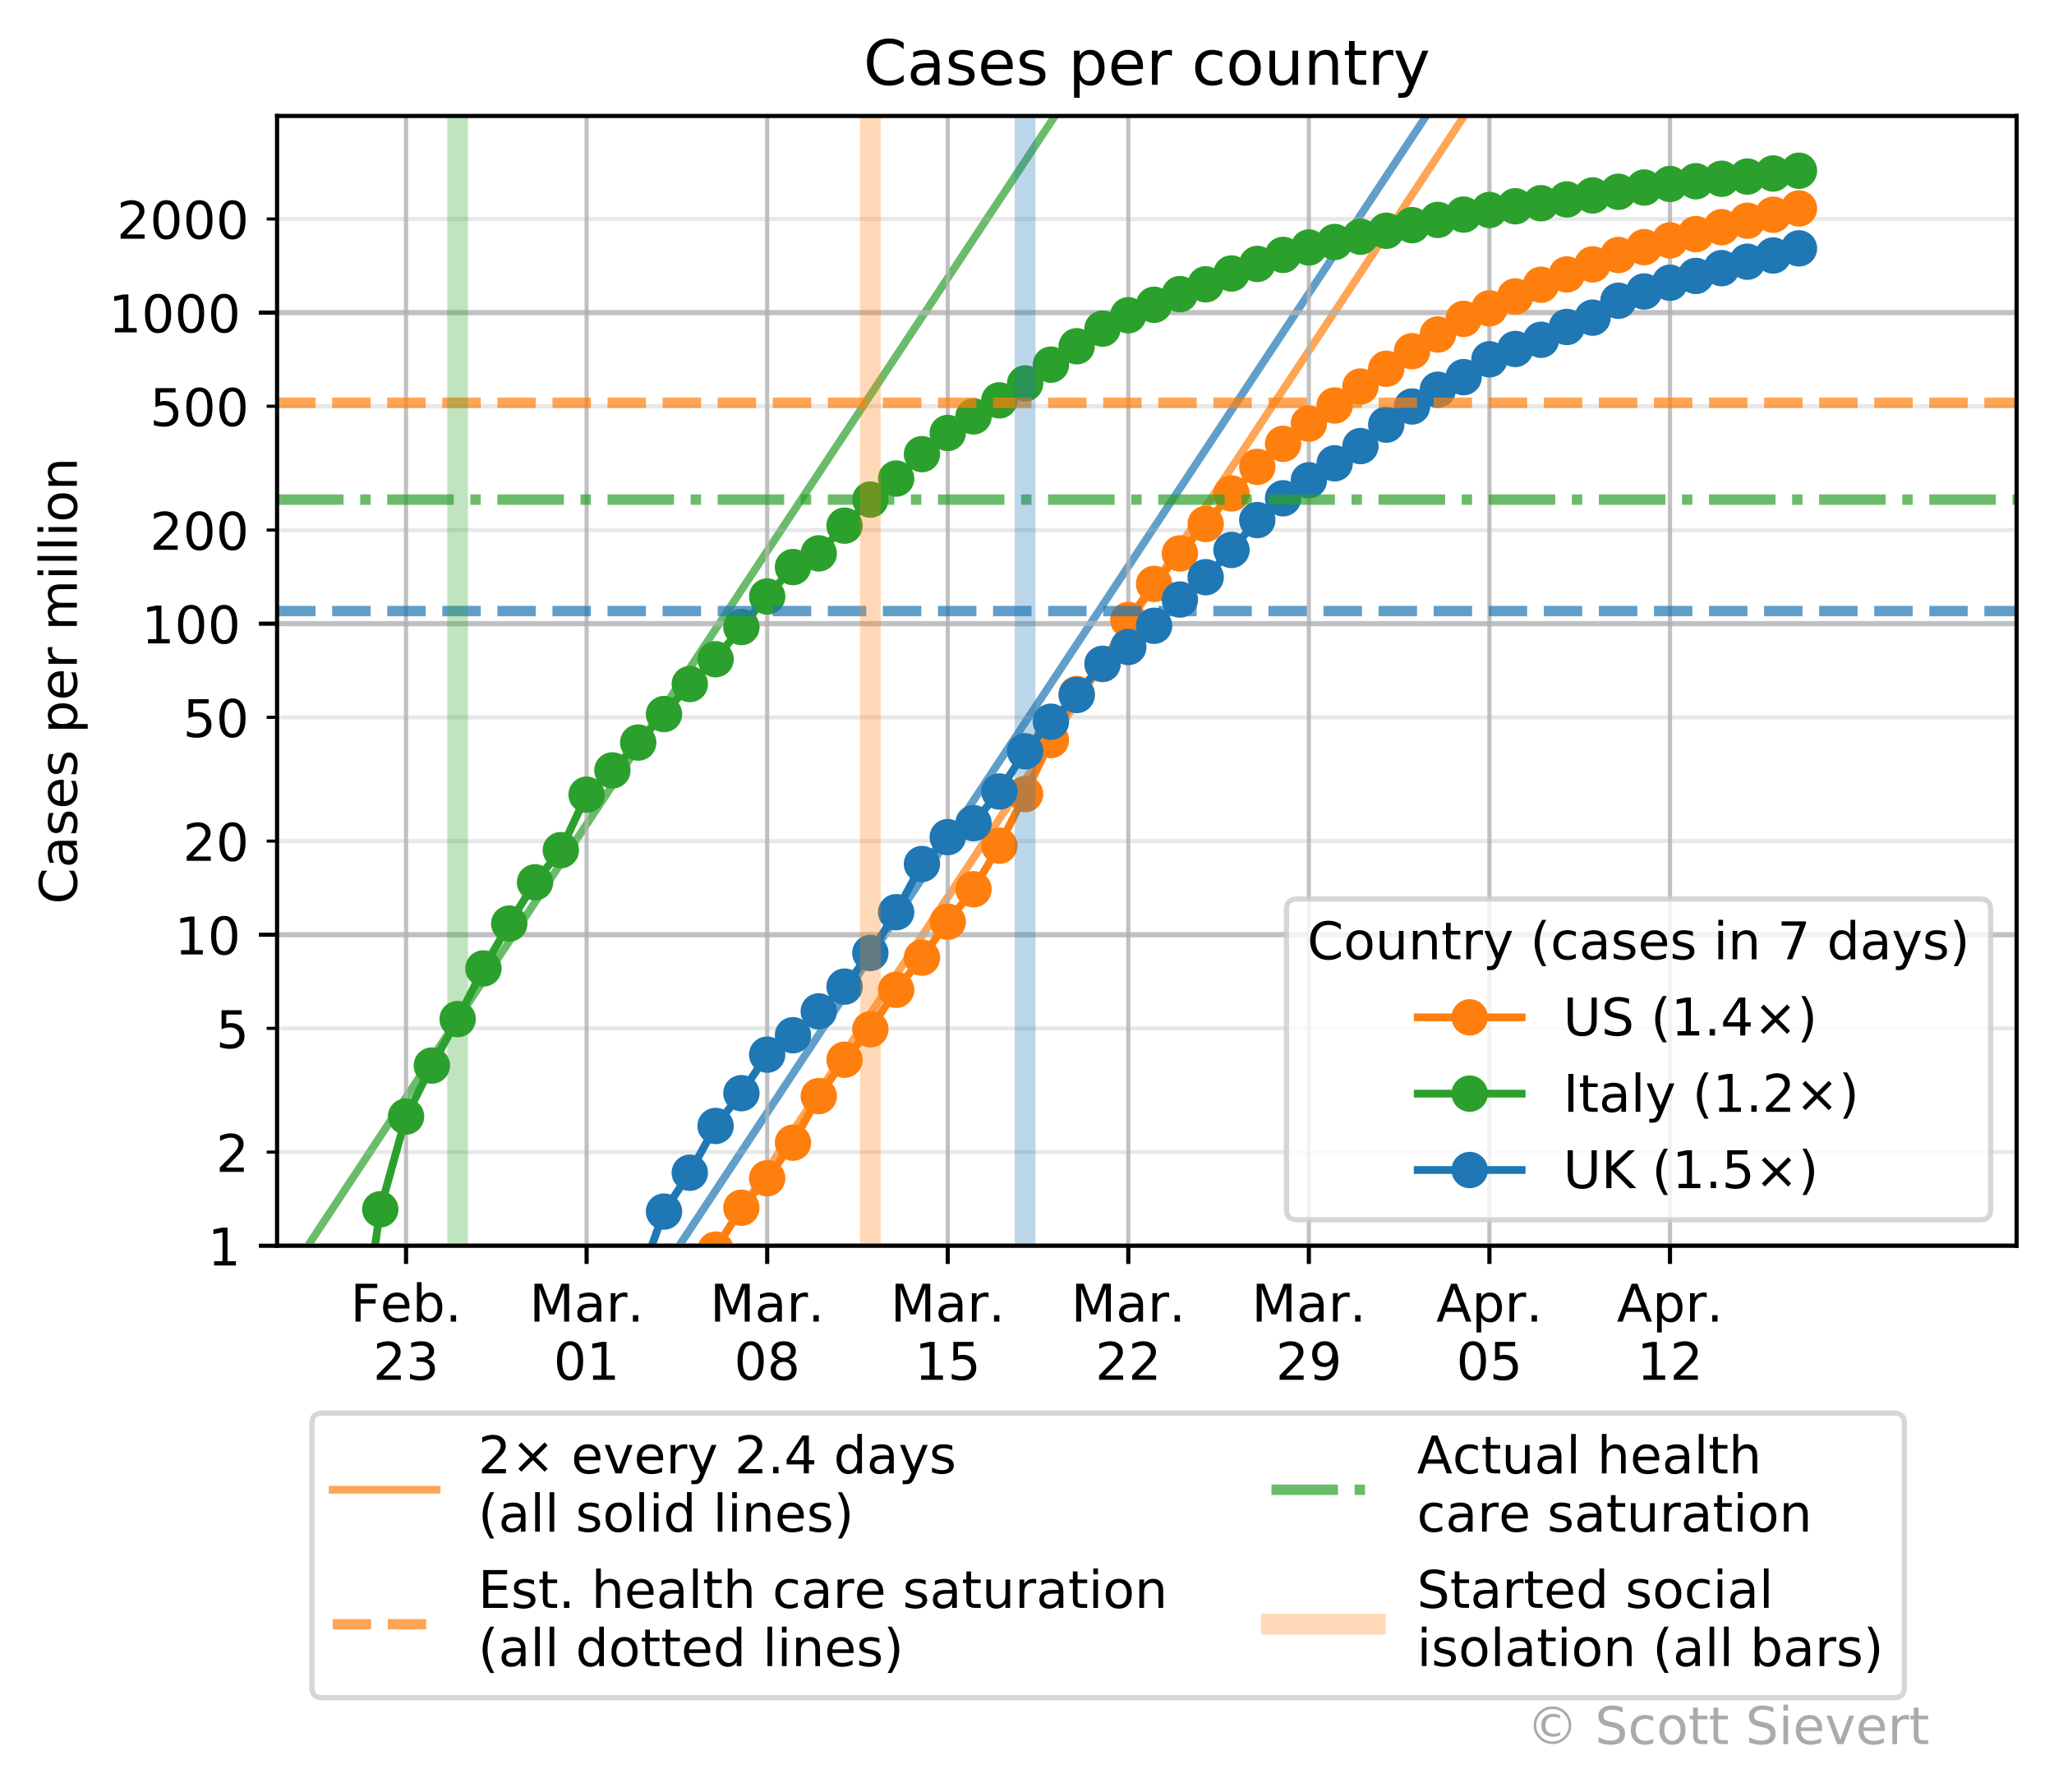 <?xml version="1.0" encoding="utf-8" standalone="no"?>
<!DOCTYPE svg PUBLIC "-//W3C//DTD SVG 1.1//EN"
  "http://www.w3.org/Graphics/SVG/1.1/DTD/svg11.dtd">
<!-- Created with matplotlib (https://matplotlib.org/) -->
<svg height="344.943pt" version="1.1" viewBox="0 0 395.328 344.943" width="395.328pt" xmlns="http://www.w3.org/2000/svg" xmlns:xlink="http://www.w3.org/1999/xlink">
 <defs>
  <style type="text/css">
*{stroke-linecap:butt;stroke-linejoin:round;}
  </style>
 </defs>
 <g id="figure_1">
  <g id="patch_1">
   <path d="M 0 344.943 
L 395.328 344.943 
L 395.328 0 
L 0 0 
z
" style="fill:#ffffff;"/>
  </g>
  <g id="axes_1">
   <g id="patch_2">
    <path d="M 53.328 239.758 
L 388.128 239.758 
L 388.128 22.318 
L 53.328 22.318 
z
" style="fill:#ffffff;"/>
   </g>
   <g id="line2d_1">
    <path clip-path="url(#p63769cf000)" d="M 67.82 345.943 
L 68.222 345.334 
L 73.187 337.826 
L 78.151 330.317 
L 83.116 322.808 
L 88.081 315.3 
L 93.045 307.791 
L 98.01 300.282 
L 102.975 292.774 
L 107.939 285.265 
L 112.904 277.757 
L 117.868 270.248 
L 122.833 262.739 
L 127.798 255.231 
L 132.762 247.722 
L 137.727 240.214 
L 142.692 232.705 
L 147.656 225.196 
L 152.621 217.688 
L 157.586 210.179 
L 162.55 202.67 
L 167.515 195.162 
L 172.479 187.653 
L 177.444 180.145 
L 182.409 172.636 
L 187.373 165.127 
L 192.338 157.619 
L 197.303 150.11 
L 202.267 142.602 
L 207.232 135.093 
L 212.197 127.584 
L 217.161 120.076 
L 222.126 112.567 
L 227.091 105.058 
L 232.055 97.55 
L 237.02 90.041 
L 241.984 82.533 
L 246.949 75.024 
L 251.914 67.515 
L 256.878 60.007 
L 261.843 52.498 
L 266.808 44.99 
L 271.772 37.481 
L 276.737 29.972 
L 281.702 22.464 
" style="fill:none;stroke:#ff7f0e;stroke-linecap:square;stroke-opacity:0.7;stroke-width:1.5;"/>
   </g>
   <g id="line2d_2">
    <path clip-path="url(#p63769cf000)" d="M 60.502 345.943 
L 63.257 341.775 
L 68.222 334.267 
L 73.187 326.758 
L 78.151 319.25 
L 83.116 311.741 
L 88.081 304.232 
L 93.045 296.724 
L 98.01 289.215 
L 102.975 281.707 
L 107.939 274.198 
L 112.904 266.689 
L 117.868 259.181 
L 122.833 251.672 
L 127.798 244.163 
L 132.762 236.655 
L 137.727 229.146 
L 142.692 221.638 
L 147.656 214.129 
L 152.621 206.62 
L 157.586 199.112 
L 162.55 191.603 
L 167.515 184.095 
L 172.479 176.586 
L 177.444 169.077 
L 182.409 161.569 
L 187.373 154.06 
L 192.338 146.551 
L 197.303 139.043 
L 202.267 131.534 
L 207.232 124.026 
L 212.197 116.517 
L 217.161 109.008 
L 222.126 101.5 
L 227.091 93.991 
L 232.055 86.483 
L 237.02 78.974 
L 241.984 71.465 
L 246.949 63.957 
L 251.914 56.448 
L 256.878 48.939 
L 261.843 41.431 
L 266.808 33.922 
L 271.772 26.414 
L 276.737 18.905 
L 281.702 11.396 
" style="fill:none;stroke:#1f77b4;stroke-linecap:square;stroke-opacity:0.7;stroke-width:1.5;"/>
   </g>
   <g id="line2d_3">
    <path clip-path="url(#p63769cf000)" d="M 38.434 271.255 
L 43.399 263.747 
L 48.363 256.238 
L 53.328 248.73 
L 58.293 241.221 
L 63.257 233.712 
L 68.222 226.204 
L 73.187 218.695 
L 78.151 211.186 
L 83.116 203.678 
L 88.081 196.169 
L 93.045 188.661 
L 98.01 181.152 
L 102.975 173.643 
L 107.939 166.135 
L 112.904 158.626 
L 117.868 151.118 
L 122.833 143.609 
L 127.798 136.1 
L 132.762 128.592 
L 137.727 121.083 
L 142.692 113.574 
L 147.656 106.066 
L 152.621 98.557 
L 157.586 91.049 
L 162.55 83.54 
L 167.515 76.031 
L 172.479 68.523 
L 177.444 61.014 
L 182.409 53.506 
L 187.373 45.997 
L 192.338 38.488 
L 197.303 30.98 
L 202.267 23.471 
L 207.232 15.962 
L 212.197 8.454 
L 217.161 0.945 
L 218.447 -1 
" style="fill:none;stroke:#2ca02c;stroke-linecap:square;stroke-opacity:0.7;stroke-width:1.5;"/>
   </g>
   <g id="matplotlib.axis_1">
    <g id="xtick_1">
     <g id="line2d_4">
      <path clip-path="url(#p63769cf000)" d="M 78.151 239.758 
L 78.151 22.318 
" style="fill:none;stroke:#b0b0b0;stroke-linecap:square;stroke-opacity:0.8;stroke-width:0.8;"/>
     </g>
     <g id="line2d_5">
      <defs>
       <path d="M 0 0 
L 0 3.5 
" id="m2fb747f7d2" style="stroke:#000000;stroke-width:0.8;"/>
      </defs>
      <g>
       <use style="stroke:#000000;stroke-width:0.8;" x="78.151" xlink:href="#m2fb747f7d2" y="239.758"/>
      </g>
     </g>
     <g id="text_1">
      <!-- Feb. -->
      <defs>
       <path d="M 9.812 72.906 
L 51.703 72.906 
L 51.703 64.594 
L 19.672 64.594 
L 19.672 43.109 
L 48.578 43.109 
L 48.578 34.812 
L 19.672 34.812 
L 19.672 0 
L 9.812 0 
z
" id="DejaVuSans-70"/>
       <path d="M 56.203 29.594 
L 56.203 25.203 
L 14.891 25.203 
Q 15.484 15.922 20.484 11.062 
Q 25.484 6.203 34.422 6.203 
Q 39.594 6.203 44.453 7.469 
Q 49.312 8.734 54.109 11.281 
L 54.109 2.781 
Q 49.266 0.734 44.188 -0.344 
Q 39.109 -1.422 33.891 -1.422 
Q 20.797 -1.422 13.156 6.188 
Q 5.516 13.812 5.516 26.812 
Q 5.516 40.234 12.766 48.109 
Q 20.016 56 32.328 56 
Q 43.359 56 49.781 48.891 
Q 56.203 41.797 56.203 29.594 
z
M 47.219 32.234 
Q 47.125 39.594 43.094 43.984 
Q 39.062 48.391 32.422 48.391 
Q 24.906 48.391 20.391 44.141 
Q 15.875 39.891 15.188 32.172 
z
" id="DejaVuSans-101"/>
       <path d="M 48.688 27.297 
Q 48.688 37.203 44.609 42.844 
Q 40.531 48.484 33.406 48.484 
Q 26.266 48.484 22.188 42.844 
Q 18.109 37.203 18.109 27.297 
Q 18.109 17.391 22.188 11.75 
Q 26.266 6.109 33.406 6.109 
Q 40.531 6.109 44.609 11.75 
Q 48.688 17.391 48.688 27.297 
z
M 18.109 46.391 
Q 20.953 51.266 25.266 53.625 
Q 29.594 56 35.594 56 
Q 45.562 56 51.781 48.094 
Q 58.016 40.188 58.016 27.297 
Q 58.016 14.406 51.781 6.484 
Q 45.562 -1.422 35.594 -1.422 
Q 29.594 -1.422 25.266 0.953 
Q 20.953 3.328 18.109 8.203 
L 18.109 0 
L 9.078 0 
L 9.078 75.984 
L 18.109 75.984 
z
" id="DejaVuSans-98"/>
       <path d="M 10.688 12.406 
L 21 12.406 
L 21 0 
L 10.688 0 
z
" id="DejaVuSans-46"/>
      </defs>
      <g transform="translate(67.44 254.357)scale(0.1 -0.1)">
       <use xlink:href="#DejaVuSans-70"/>
       <use x="57.441" xlink:href="#DejaVuSans-101"/>
       <use x="118.965" xlink:href="#DejaVuSans-98"/>
       <use x="182.441" xlink:href="#DejaVuSans-46"/>
      </g>
      <!-- 23 -->
      <defs>
       <path d="M 19.188 8.297 
L 53.609 8.297 
L 53.609 0 
L 7.328 0 
L 7.328 8.297 
Q 12.938 14.109 22.625 23.891 
Q 32.328 33.688 34.812 36.531 
Q 39.547 41.844 41.422 45.531 
Q 43.312 49.219 43.312 52.781 
Q 43.312 58.594 39.234 62.25 
Q 35.156 65.922 28.609 65.922 
Q 23.969 65.922 18.812 64.312 
Q 13.672 62.703 7.812 59.422 
L 7.812 69.391 
Q 13.766 71.781 18.938 73 
Q 24.125 74.219 28.422 74.219 
Q 39.75 74.219 46.484 68.547 
Q 53.219 62.891 53.219 53.422 
Q 53.219 48.922 51.531 44.891 
Q 49.859 40.875 45.406 35.406 
Q 44.188 33.984 37.641 27.219 
Q 31.109 20.453 19.188 8.297 
z
" id="DejaVuSans-50"/>
       <path d="M 40.578 39.312 
Q 47.656 37.797 51.625 33 
Q 55.609 28.219 55.609 21.188 
Q 55.609 10.406 48.188 4.484 
Q 40.766 -1.422 27.094 -1.422 
Q 22.516 -1.422 17.656 -0.516 
Q 12.797 0.391 7.625 2.203 
L 7.625 11.719 
Q 11.719 9.328 16.594 8.109 
Q 21.484 6.891 26.812 6.891 
Q 36.078 6.891 40.938 10.547 
Q 45.797 14.203 45.797 21.188 
Q 45.797 27.641 41.281 31.266 
Q 36.766 34.906 28.719 34.906 
L 20.219 34.906 
L 20.219 43.016 
L 29.109 43.016 
Q 36.375 43.016 40.234 45.922 
Q 44.094 48.828 44.094 54.297 
Q 44.094 59.906 40.109 62.906 
Q 36.141 65.922 28.719 65.922 
Q 24.656 65.922 20.016 65.031 
Q 15.375 64.156 9.812 62.312 
L 9.812 71.094 
Q 15.438 72.656 20.344 73.438 
Q 25.25 74.219 29.594 74.219 
Q 40.828 74.219 47.359 69.109 
Q 53.906 64.016 53.906 55.328 
Q 53.906 49.266 50.438 45.094 
Q 46.969 40.922 40.578 39.312 
z
" id="DejaVuSans-51"/>
      </defs>
      <g transform="translate(71.789 265.554)scale(0.1 -0.1)">
       <use xlink:href="#DejaVuSans-50"/>
       <use x="63.623" xlink:href="#DejaVuSans-51"/>
      </g>
     </g>
    </g>
    <g id="xtick_2">
     <g id="line2d_6">
      <path clip-path="url(#p63769cf000)" d="M 112.904 239.758 
L 112.904 22.318 
" style="fill:none;stroke:#b0b0b0;stroke-linecap:square;stroke-opacity:0.8;stroke-width:0.8;"/>
     </g>
     <g id="line2d_7">
      <g>
       <use style="stroke:#000000;stroke-width:0.8;" x="112.904" xlink:href="#m2fb747f7d2" y="239.758"/>
      </g>
     </g>
     <g id="text_2">
      <!-- Mar. -->
      <defs>
       <path d="M 9.812 72.906 
L 24.516 72.906 
L 43.109 23.297 
L 61.812 72.906 
L 76.516 72.906 
L 76.516 0 
L 66.891 0 
L 66.891 64.016 
L 48.094 14.016 
L 38.188 14.016 
L 19.391 64.016 
L 19.391 0 
L 9.812 0 
z
" id="DejaVuSans-77"/>
       <path d="M 34.281 27.484 
Q 23.391 27.484 19.188 25 
Q 14.984 22.516 14.984 16.5 
Q 14.984 11.719 18.141 8.906 
Q 21.297 6.109 26.703 6.109 
Q 34.188 6.109 38.703 11.406 
Q 43.219 16.703 43.219 25.484 
L 43.219 27.484 
z
M 52.203 31.203 
L 52.203 0 
L 43.219 0 
L 43.219 8.297 
Q 40.141 3.328 35.547 0.953 
Q 30.953 -1.422 24.312 -1.422 
Q 15.922 -1.422 10.953 3.297 
Q 6 8.016 6 15.922 
Q 6 25.141 12.172 29.828 
Q 18.359 34.516 30.609 34.516 
L 43.219 34.516 
L 43.219 35.406 
Q 43.219 41.609 39.141 45 
Q 35.062 48.391 27.688 48.391 
Q 23 48.391 18.547 47.266 
Q 14.109 46.141 10.016 43.891 
L 10.016 52.203 
Q 14.938 54.109 19.578 55.047 
Q 24.219 56 28.609 56 
Q 40.484 56 46.344 49.844 
Q 52.203 43.703 52.203 31.203 
z
" id="DejaVuSans-97"/>
       <path d="M 41.109 46.297 
Q 39.594 47.172 37.812 47.578 
Q 36.031 48 33.891 48 
Q 26.266 48 22.188 43.047 
Q 18.109 38.094 18.109 28.812 
L 18.109 0 
L 9.078 0 
L 9.078 54.688 
L 18.109 54.688 
L 18.109 46.188 
Q 20.953 51.172 25.484 53.578 
Q 30.031 56 36.531 56 
Q 37.453 56 38.578 55.875 
Q 39.703 55.766 41.062 55.516 
z
" id="DejaVuSans-114"/>
      </defs>
      <g transform="translate(101.888 254.357)scale(0.1 -0.1)">
       <use xlink:href="#DejaVuSans-77"/>
       <use x="86.279" xlink:href="#DejaVuSans-97"/>
       <use x="147.559" xlink:href="#DejaVuSans-114"/>
       <use x="188.531" xlink:href="#DejaVuSans-46"/>
      </g>
      <!-- 01 -->
      <defs>
       <path d="M 31.781 66.406 
Q 24.172 66.406 20.328 58.906 
Q 16.5 51.422 16.5 36.375 
Q 16.5 21.391 20.328 13.891 
Q 24.172 6.391 31.781 6.391 
Q 39.453 6.391 43.281 13.891 
Q 47.125 21.391 47.125 36.375 
Q 47.125 51.422 43.281 58.906 
Q 39.453 66.406 31.781 66.406 
z
M 31.781 74.219 
Q 44.047 74.219 50.516 64.516 
Q 56.984 54.828 56.984 36.375 
Q 56.984 17.969 50.516 8.266 
Q 44.047 -1.422 31.781 -1.422 
Q 19.531 -1.422 13.062 8.266 
Q 6.594 17.969 6.594 36.375 
Q 6.594 54.828 13.062 64.516 
Q 19.531 74.219 31.781 74.219 
z
" id="DejaVuSans-48"/>
       <path d="M 12.406 8.297 
L 28.516 8.297 
L 28.516 63.922 
L 10.984 60.406 
L 10.984 69.391 
L 28.422 72.906 
L 38.281 72.906 
L 38.281 8.297 
L 54.391 8.297 
L 54.391 0 
L 12.406 0 
z
" id="DejaVuSans-49"/>
      </defs>
      <g transform="translate(106.541 265.554)scale(0.1 -0.1)">
       <use xlink:href="#DejaVuSans-48"/>
       <use x="63.623" xlink:href="#DejaVuSans-49"/>
      </g>
     </g>
    </g>
    <g id="xtick_3">
     <g id="line2d_8">
      <path clip-path="url(#p63769cf000)" d="M 147.656 239.758 
L 147.656 22.318 
" style="fill:none;stroke:#b0b0b0;stroke-linecap:square;stroke-opacity:0.8;stroke-width:0.8;"/>
     </g>
     <g id="line2d_9">
      <g>
       <use style="stroke:#000000;stroke-width:0.8;" x="147.656" xlink:href="#m2fb747f7d2" y="239.758"/>
      </g>
     </g>
     <g id="text_3">
      <!-- Mar. -->
      <g transform="translate(136.641 254.357)scale(0.1 -0.1)">
       <use xlink:href="#DejaVuSans-77"/>
       <use x="86.279" xlink:href="#DejaVuSans-97"/>
       <use x="147.559" xlink:href="#DejaVuSans-114"/>
       <use x="188.531" xlink:href="#DejaVuSans-46"/>
      </g>
      <!-- 08 -->
      <defs>
       <path d="M 31.781 34.625 
Q 24.75 34.625 20.719 30.859 
Q 16.703 27.094 16.703 20.516 
Q 16.703 13.922 20.719 10.156 
Q 24.75 6.391 31.781 6.391 
Q 38.812 6.391 42.859 10.172 
Q 46.922 13.969 46.922 20.516 
Q 46.922 27.094 42.891 30.859 
Q 38.875 34.625 31.781 34.625 
z
M 21.922 38.812 
Q 15.578 40.375 12.031 44.719 
Q 8.5 49.078 8.5 55.328 
Q 8.5 64.062 14.719 69.141 
Q 20.953 74.219 31.781 74.219 
Q 42.672 74.219 48.875 69.141 
Q 55.078 64.062 55.078 55.328 
Q 55.078 49.078 51.531 44.719 
Q 48 40.375 41.703 38.812 
Q 48.828 37.156 52.797 32.312 
Q 56.781 27.484 56.781 20.516 
Q 56.781 9.906 50.312 4.234 
Q 43.844 -1.422 31.781 -1.422 
Q 19.734 -1.422 13.25 4.234 
Q 6.781 9.906 6.781 20.516 
Q 6.781 27.484 10.781 32.312 
Q 14.797 37.156 21.922 38.812 
z
M 18.312 54.391 
Q 18.312 48.734 21.844 45.562 
Q 25.391 42.391 31.781 42.391 
Q 38.141 42.391 41.719 45.562 
Q 45.312 48.734 45.312 54.391 
Q 45.312 60.062 41.719 63.234 
Q 38.141 66.406 31.781 66.406 
Q 25.391 66.406 21.844 63.234 
Q 18.312 60.062 18.312 54.391 
z
" id="DejaVuSans-56"/>
      </defs>
      <g transform="translate(141.294 265.554)scale(0.1 -0.1)">
       <use xlink:href="#DejaVuSans-48"/>
       <use x="63.623" xlink:href="#DejaVuSans-56"/>
      </g>
     </g>
    </g>
    <g id="xtick_4">
     <g id="line2d_10">
      <path clip-path="url(#p63769cf000)" d="M 182.409 239.758 
L 182.409 22.318 
" style="fill:none;stroke:#b0b0b0;stroke-linecap:square;stroke-opacity:0.8;stroke-width:0.8;"/>
     </g>
     <g id="line2d_11">
      <g>
       <use style="stroke:#000000;stroke-width:0.8;" x="182.409" xlink:href="#m2fb747f7d2" y="239.758"/>
      </g>
     </g>
     <g id="text_4">
      <!-- Mar. -->
      <g transform="translate(171.393 254.357)scale(0.1 -0.1)">
       <use xlink:href="#DejaVuSans-77"/>
       <use x="86.279" xlink:href="#DejaVuSans-97"/>
       <use x="147.559" xlink:href="#DejaVuSans-114"/>
       <use x="188.531" xlink:href="#DejaVuSans-46"/>
      </g>
      <!-- 15 -->
      <defs>
       <path d="M 10.797 72.906 
L 49.516 72.906 
L 49.516 64.594 
L 19.828 64.594 
L 19.828 46.734 
Q 21.969 47.469 24.109 47.828 
Q 26.266 48.188 28.422 48.188 
Q 40.625 48.188 47.75 41.5 
Q 54.891 34.812 54.891 23.391 
Q 54.891 11.625 47.562 5.094 
Q 40.234 -1.422 26.906 -1.422 
Q 22.312 -1.422 17.547 -0.641 
Q 12.797 0.141 7.719 1.703 
L 7.719 11.625 
Q 12.109 9.234 16.797 8.062 
Q 21.484 6.891 26.703 6.891 
Q 35.156 6.891 40.078 11.328 
Q 45.016 15.766 45.016 23.391 
Q 45.016 31 40.078 35.438 
Q 35.156 39.891 26.703 39.891 
Q 22.75 39.891 18.812 39.016 
Q 14.891 38.141 10.797 36.281 
z
" id="DejaVuSans-53"/>
      </defs>
      <g transform="translate(176.046 265.554)scale(0.1 -0.1)">
       <use xlink:href="#DejaVuSans-49"/>
       <use x="63.623" xlink:href="#DejaVuSans-53"/>
      </g>
     </g>
    </g>
    <g id="xtick_5">
     <g id="line2d_12">
      <path clip-path="url(#p63769cf000)" d="M 217.161 239.758 
L 217.161 22.318 
" style="fill:none;stroke:#b0b0b0;stroke-linecap:square;stroke-opacity:0.8;stroke-width:0.8;"/>
     </g>
     <g id="line2d_13">
      <g>
       <use style="stroke:#000000;stroke-width:0.8;" x="217.161" xlink:href="#m2fb747f7d2" y="239.758"/>
      </g>
     </g>
     <g id="text_5">
      <!-- Mar. -->
      <g transform="translate(206.146 254.357)scale(0.1 -0.1)">
       <use xlink:href="#DejaVuSans-77"/>
       <use x="86.279" xlink:href="#DejaVuSans-97"/>
       <use x="147.559" xlink:href="#DejaVuSans-114"/>
       <use x="188.531" xlink:href="#DejaVuSans-46"/>
      </g>
      <!-- 22 -->
      <g transform="translate(210.799 265.554)scale(0.1 -0.1)">
       <use xlink:href="#DejaVuSans-50"/>
       <use x="63.623" xlink:href="#DejaVuSans-50"/>
      </g>
     </g>
    </g>
    <g id="xtick_6">
     <g id="line2d_14">
      <path clip-path="url(#p63769cf000)" d="M 251.914 239.758 
L 251.914 22.318 
" style="fill:none;stroke:#b0b0b0;stroke-linecap:square;stroke-opacity:0.8;stroke-width:0.8;"/>
     </g>
     <g id="line2d_15">
      <g>
       <use style="stroke:#000000;stroke-width:0.8;" x="251.914" xlink:href="#m2fb747f7d2" y="239.758"/>
      </g>
     </g>
     <g id="text_6">
      <!-- Mar. -->
      <g transform="translate(240.898 254.357)scale(0.1 -0.1)">
       <use xlink:href="#DejaVuSans-77"/>
       <use x="86.279" xlink:href="#DejaVuSans-97"/>
       <use x="147.559" xlink:href="#DejaVuSans-114"/>
       <use x="188.531" xlink:href="#DejaVuSans-46"/>
      </g>
      <!-- 29 -->
      <defs>
       <path d="M 10.984 1.516 
L 10.984 10.5 
Q 14.703 8.734 18.5 7.812 
Q 22.312 6.891 25.984 6.891 
Q 35.75 6.891 40.891 13.453 
Q 46.047 20.016 46.781 33.406 
Q 43.953 29.203 39.594 26.953 
Q 35.25 24.703 29.984 24.703 
Q 19.047 24.703 12.672 31.312 
Q 6.297 37.938 6.297 49.422 
Q 6.297 60.641 12.938 67.422 
Q 19.578 74.219 30.609 74.219 
Q 43.266 74.219 49.922 64.516 
Q 56.594 54.828 56.594 36.375 
Q 56.594 19.141 48.406 8.859 
Q 40.234 -1.422 26.422 -1.422 
Q 22.703 -1.422 18.891 -0.688 
Q 15.094 0.047 10.984 1.516 
z
M 30.609 32.422 
Q 37.25 32.422 41.125 36.953 
Q 45.016 41.5 45.016 49.422 
Q 45.016 57.281 41.125 61.844 
Q 37.25 66.406 30.609 66.406 
Q 23.969 66.406 20.094 61.844 
Q 16.219 57.281 16.219 49.422 
Q 16.219 41.5 20.094 36.953 
Q 23.969 32.422 30.609 32.422 
z
" id="DejaVuSans-57"/>
      </defs>
      <g transform="translate(245.551 265.554)scale(0.1 -0.1)">
       <use xlink:href="#DejaVuSans-50"/>
       <use x="63.623" xlink:href="#DejaVuSans-57"/>
      </g>
     </g>
    </g>
    <g id="xtick_7">
     <g id="line2d_16">
      <path clip-path="url(#p63769cf000)" d="M 286.666 239.758 
L 286.666 22.318 
" style="fill:none;stroke:#b0b0b0;stroke-linecap:square;stroke-opacity:0.8;stroke-width:0.8;"/>
     </g>
     <g id="line2d_17">
      <g>
       <use style="stroke:#000000;stroke-width:0.8;" x="286.666" xlink:href="#m2fb747f7d2" y="239.758"/>
      </g>
     </g>
     <g id="text_7">
      <!-- Apr. -->
      <defs>
       <path d="M 34.188 63.188 
L 20.797 26.906 
L 47.609 26.906 
z
M 28.609 72.906 
L 39.797 72.906 
L 67.578 0 
L 57.328 0 
L 50.688 18.703 
L 17.828 18.703 
L 11.188 0 
L 0.781 0 
z
" id="DejaVuSans-65"/>
       <path d="M 18.109 8.203 
L 18.109 -20.797 
L 9.078 -20.797 
L 9.078 54.688 
L 18.109 54.688 
L 18.109 46.391 
Q 20.953 51.266 25.266 53.625 
Q 29.594 56 35.594 56 
Q 45.562 56 51.781 48.094 
Q 58.016 40.188 58.016 27.297 
Q 58.016 14.406 51.781 6.484 
Q 45.562 -1.422 35.594 -1.422 
Q 29.594 -1.422 25.266 0.953 
Q 20.953 3.328 18.109 8.203 
z
M 48.688 27.297 
Q 48.688 37.203 44.609 42.844 
Q 40.531 48.484 33.406 48.484 
Q 26.266 48.484 22.188 42.844 
Q 18.109 37.203 18.109 27.297 
Q 18.109 17.391 22.188 11.75 
Q 26.266 6.109 33.406 6.109 
Q 40.531 6.109 44.609 11.75 
Q 48.688 17.391 48.688 27.297 
z
" id="DejaVuSans-112"/>
      </defs>
      <g transform="translate(276.434 254.357)scale(0.1 -0.1)">
       <use xlink:href="#DejaVuSans-65"/>
       <use x="68.408" xlink:href="#DejaVuSans-112"/>
       <use x="131.885" xlink:href="#DejaVuSans-114"/>
       <use x="172.857" xlink:href="#DejaVuSans-46"/>
      </g>
      <!-- 05 -->
      <g transform="translate(280.304 265.554)scale(0.1 -0.1)">
       <use xlink:href="#DejaVuSans-48"/>
       <use x="63.623" xlink:href="#DejaVuSans-53"/>
      </g>
     </g>
    </g>
    <g id="xtick_8">
     <g id="line2d_18">
      <path clip-path="url(#p63769cf000)" d="M 321.419 239.758 
L 321.419 22.318 
" style="fill:none;stroke:#b0b0b0;stroke-linecap:square;stroke-opacity:0.8;stroke-width:0.8;"/>
     </g>
     <g id="line2d_19">
      <g>
       <use style="stroke:#000000;stroke-width:0.8;" x="321.419" xlink:href="#m2fb747f7d2" y="239.758"/>
      </g>
     </g>
     <g id="text_8">
      <!-- Apr. -->
      <g transform="translate(311.187 254.357)scale(0.1 -0.1)">
       <use xlink:href="#DejaVuSans-65"/>
       <use x="68.408" xlink:href="#DejaVuSans-112"/>
       <use x="131.885" xlink:href="#DejaVuSans-114"/>
       <use x="172.857" xlink:href="#DejaVuSans-46"/>
      </g>
      <!-- 12 -->
      <g transform="translate(315.056 265.554)scale(0.1 -0.1)">
       <use xlink:href="#DejaVuSans-49"/>
       <use x="63.623" xlink:href="#DejaVuSans-50"/>
      </g>
     </g>
    </g>
   </g>
   <g id="matplotlib.axis_2">
    <g id="ytick_1">
     <g id="line2d_20">
      <path clip-path="url(#p63769cf000)" d="M 53.328 239.758 
L 388.128 239.758 
" style="fill:none;stroke:#b0b0b0;stroke-linecap:square;stroke-opacity:0.8;"/>
     </g>
     <g id="line2d_21">
      <defs>
       <path d="M 0 0 
L -3.5 0 
" id="md363645c28" style="stroke:#000000;stroke-width:0.8;"/>
      </defs>
      <g>
       <use style="stroke:#000000;stroke-width:0.8;" x="53.328" xlink:href="#md363645c28" y="239.758"/>
      </g>
     </g>
     <g id="text_9">
      <!-- 1 -->
      <g transform="translate(39.966 243.557)scale(0.1 -0.1)">
       <use xlink:href="#DejaVuSans-49"/>
      </g>
     </g>
    </g>
    <g id="ytick_2">
     <g id="line2d_22">
      <path clip-path="url(#p63769cf000)" d="M 53.328 179.895 
L 388.128 179.895 
" style="fill:none;stroke:#b0b0b0;stroke-linecap:square;stroke-opacity:0.8;"/>
     </g>
     <g id="line2d_23">
      <g>
       <use style="stroke:#000000;stroke-width:0.8;" x="53.328" xlink:href="#md363645c28" y="179.895"/>
      </g>
     </g>
     <g id="text_10">
      <!-- 10 -->
      <g transform="translate(33.603 183.694)scale(0.1 -0.1)">
       <use xlink:href="#DejaVuSans-49"/>
       <use x="63.623" xlink:href="#DejaVuSans-48"/>
      </g>
     </g>
    </g>
    <g id="ytick_3">
     <g id="line2d_24">
      <path clip-path="url(#p63769cf000)" d="M 53.328 120.031 
L 388.128 120.031 
" style="fill:none;stroke:#b0b0b0;stroke-linecap:square;stroke-opacity:0.8;"/>
     </g>
     <g id="line2d_25">
      <g>
       <use style="stroke:#000000;stroke-width:0.8;" x="53.328" xlink:href="#md363645c28" y="120.031"/>
      </g>
     </g>
     <g id="text_11">
      <!-- 100 -->
      <g transform="translate(27.241 123.831)scale(0.1 -0.1)">
       <use xlink:href="#DejaVuSans-49"/>
       <use x="63.623" xlink:href="#DejaVuSans-48"/>
       <use x="127.246" xlink:href="#DejaVuSans-48"/>
      </g>
     </g>
    </g>
    <g id="ytick_4">
     <g id="line2d_26">
      <path clip-path="url(#p63769cf000)" d="M 53.328 60.168 
L 388.128 60.168 
" style="fill:none;stroke:#b0b0b0;stroke-linecap:square;stroke-opacity:0.8;"/>
     </g>
     <g id="line2d_27">
      <g>
       <use style="stroke:#000000;stroke-width:0.8;" x="53.328" xlink:href="#md363645c28" y="60.168"/>
      </g>
     </g>
     <g id="text_12">
      <!-- 1000 -->
      <g transform="translate(20.878 63.967)scale(0.1 -0.1)">
       <use xlink:href="#DejaVuSans-49"/>
       <use x="63.623" xlink:href="#DejaVuSans-48"/>
       <use x="127.246" xlink:href="#DejaVuSans-48"/>
       <use x="190.869" xlink:href="#DejaVuSans-48"/>
      </g>
     </g>
    </g>
    <g id="ytick_5">
     <g id="line2d_28">
      <path clip-path="url(#p63769cf000)" d="M 53.328 221.737 
L 388.128 221.737 
" style="fill:none;stroke:#b0b0b0;stroke-linecap:square;stroke-opacity:0.3;stroke-width:0.8;"/>
     </g>
     <g id="line2d_29">
      <defs>
       <path d="M 0 0 
L -2 0 
" id="mb6ee73eb81" style="stroke:#000000;stroke-width:0.6;"/>
      </defs>
      <g>
       <use style="stroke:#000000;stroke-width:0.6;" x="53.328" xlink:href="#mb6ee73eb81" y="221.737"/>
      </g>
     </g>
     <g id="text_13">
      <!-- 2 -->
      <g transform="translate(41.566 225.537)scale(0.1 -0.1)">
       <use xlink:href="#DejaVuSans-50"/>
      </g>
     </g>
    </g>
    <g id="ytick_6">
     <g id="line2d_30">
      <path clip-path="url(#p63769cf000)" d="M 53.328 197.915 
L 388.128 197.915 
" style="fill:none;stroke:#b0b0b0;stroke-linecap:square;stroke-opacity:0.3;stroke-width:0.8;"/>
     </g>
     <g id="line2d_31">
      <g>
       <use style="stroke:#000000;stroke-width:0.6;" x="53.328" xlink:href="#mb6ee73eb81" y="197.915"/>
      </g>
     </g>
     <g id="text_14">
      <!-- 5 -->
      <g transform="translate(41.566 201.715)scale(0.1 -0.1)">
       <use xlink:href="#DejaVuSans-53"/>
      </g>
     </g>
    </g>
    <g id="ytick_7">
     <g id="line2d_32">
      <path clip-path="url(#p63769cf000)" d="M 53.328 161.874 
L 388.128 161.874 
" style="fill:none;stroke:#b0b0b0;stroke-linecap:square;stroke-opacity:0.3;stroke-width:0.8;"/>
     </g>
     <g id="line2d_33">
      <g>
       <use style="stroke:#000000;stroke-width:0.6;" x="53.328" xlink:href="#mb6ee73eb81" y="161.874"/>
      </g>
     </g>
     <g id="text_15">
      <!-- 20 -->
      <g transform="translate(35.203 165.673)scale(0.1 -0.1)">
       <use xlink:href="#DejaVuSans-50"/>
       <use x="63.623" xlink:href="#DejaVuSans-48"/>
      </g>
     </g>
    </g>
    <g id="ytick_8">
     <g id="line2d_34">
      <path clip-path="url(#p63769cf000)" d="M 53.328 138.052 
L 388.128 138.052 
" style="fill:none;stroke:#b0b0b0;stroke-linecap:square;stroke-opacity:0.3;stroke-width:0.8;"/>
     </g>
     <g id="line2d_35">
      <g>
       <use style="stroke:#000000;stroke-width:0.6;" x="53.328" xlink:href="#mb6ee73eb81" y="138.052"/>
      </g>
     </g>
     <g id="text_16">
      <!-- 50 -->
      <g transform="translate(35.203 141.851)scale(0.1 -0.1)">
       <use xlink:href="#DejaVuSans-53"/>
       <use x="63.623" xlink:href="#DejaVuSans-48"/>
      </g>
     </g>
    </g>
    <g id="ytick_9">
     <g id="line2d_36">
      <path clip-path="url(#p63769cf000)" d="M 53.328 102.011 
L 388.128 102.011 
" style="fill:none;stroke:#b0b0b0;stroke-linecap:square;stroke-opacity:0.3;stroke-width:0.8;"/>
     </g>
     <g id="line2d_37">
      <g>
       <use style="stroke:#000000;stroke-width:0.6;" x="53.328" xlink:href="#mb6ee73eb81" y="102.011"/>
      </g>
     </g>
     <g id="text_17">
      <!-- 200 -->
      <g transform="translate(28.841 105.81)scale(0.1 -0.1)">
       <use xlink:href="#DejaVuSans-50"/>
       <use x="63.623" xlink:href="#DejaVuSans-48"/>
       <use x="127.246" xlink:href="#DejaVuSans-48"/>
      </g>
     </g>
    </g>
    <g id="ytick_10">
     <g id="line2d_38">
      <path clip-path="url(#p63769cf000)" d="M 53.328 78.189 
L 388.128 78.189 
" style="fill:none;stroke:#b0b0b0;stroke-linecap:square;stroke-opacity:0.3;stroke-width:0.8;"/>
     </g>
     <g id="line2d_39">
      <g>
       <use style="stroke:#000000;stroke-width:0.6;" x="53.328" xlink:href="#mb6ee73eb81" y="78.189"/>
      </g>
     </g>
     <g id="text_18">
      <!-- 500 -->
      <g transform="translate(28.841 81.988)scale(0.1 -0.1)">
       <use xlink:href="#DejaVuSans-53"/>
       <use x="63.623" xlink:href="#DejaVuSans-48"/>
       <use x="127.246" xlink:href="#DejaVuSans-48"/>
      </g>
     </g>
    </g>
    <g id="ytick_11">
     <g id="line2d_40">
      <path clip-path="url(#p63769cf000)" d="M 53.328 42.147 
L 388.128 42.147 
" style="fill:none;stroke:#b0b0b0;stroke-linecap:square;stroke-opacity:0.3;stroke-width:0.8;"/>
     </g>
     <g id="line2d_41">
      <g>
       <use style="stroke:#000000;stroke-width:0.6;" x="53.328" xlink:href="#mb6ee73eb81" y="42.147"/>
      </g>
     </g>
     <g id="text_19">
      <!-- 2000 -->
      <g transform="translate(22.478 45.947)scale(0.1 -0.1)">
       <use xlink:href="#DejaVuSans-50"/>
       <use x="63.623" xlink:href="#DejaVuSans-48"/>
       <use x="127.246" xlink:href="#DejaVuSans-48"/>
       <use x="190.869" xlink:href="#DejaVuSans-48"/>
      </g>
     </g>
    </g>
    <g id="text_20">
     <!-- Cases per million -->
     <defs>
      <path d="M 64.406 67.281 
L 64.406 56.891 
Q 59.422 61.531 53.781 63.812 
Q 48.141 66.109 41.797 66.109 
Q 29.297 66.109 22.656 58.469 
Q 16.016 50.828 16.016 36.375 
Q 16.016 21.969 22.656 14.328 
Q 29.297 6.688 41.797 6.688 
Q 48.141 6.688 53.781 8.984 
Q 59.422 11.281 64.406 15.922 
L 64.406 5.609 
Q 59.234 2.094 53.438 0.328 
Q 47.656 -1.422 41.219 -1.422 
Q 24.656 -1.422 15.125 8.703 
Q 5.609 18.844 5.609 36.375 
Q 5.609 53.953 15.125 64.078 
Q 24.656 74.219 41.219 74.219 
Q 47.75 74.219 53.531 72.484 
Q 59.328 70.75 64.406 67.281 
z
" id="DejaVuSans-67"/>
      <path d="M 44.281 53.078 
L 44.281 44.578 
Q 40.484 46.531 36.375 47.5 
Q 32.281 48.484 27.875 48.484 
Q 21.188 48.484 17.844 46.438 
Q 14.5 44.391 14.5 40.281 
Q 14.5 37.156 16.891 35.375 
Q 19.281 33.594 26.516 31.984 
L 29.594 31.297 
Q 39.156 29.25 43.188 25.516 
Q 47.219 21.781 47.219 15.094 
Q 47.219 7.469 41.188 3.016 
Q 35.156 -1.422 24.609 -1.422 
Q 20.219 -1.422 15.453 -0.562 
Q 10.688 0.297 5.422 2 
L 5.422 11.281 
Q 10.406 8.688 15.234 7.391 
Q 20.062 6.109 24.812 6.109 
Q 31.156 6.109 34.562 8.281 
Q 37.984 10.453 37.984 14.406 
Q 37.984 18.062 35.516 20.016 
Q 33.062 21.969 24.703 23.781 
L 21.578 24.516 
Q 13.234 26.266 9.516 29.906 
Q 5.812 33.547 5.812 39.891 
Q 5.812 47.609 11.281 51.797 
Q 16.75 56 26.812 56 
Q 31.781 56 36.172 55.266 
Q 40.578 54.547 44.281 53.078 
z
" id="DejaVuSans-115"/>
      <path id="DejaVuSans-32"/>
      <path d="M 52 44.188 
Q 55.375 50.25 60.062 53.125 
Q 64.75 56 71.094 56 
Q 79.641 56 84.281 50.016 
Q 88.922 44.047 88.922 33.016 
L 88.922 0 
L 79.891 0 
L 79.891 32.719 
Q 79.891 40.578 77.094 44.375 
Q 74.312 48.188 68.609 48.188 
Q 61.625 48.188 57.562 43.547 
Q 53.516 38.922 53.516 30.906 
L 53.516 0 
L 44.484 0 
L 44.484 32.719 
Q 44.484 40.625 41.703 44.406 
Q 38.922 48.188 33.109 48.188 
Q 26.219 48.188 22.156 43.531 
Q 18.109 38.875 18.109 30.906 
L 18.109 0 
L 9.078 0 
L 9.078 54.688 
L 18.109 54.688 
L 18.109 46.188 
Q 21.188 51.219 25.484 53.609 
Q 29.781 56 35.688 56 
Q 41.656 56 45.828 52.969 
Q 50 49.953 52 44.188 
z
" id="DejaVuSans-109"/>
      <path d="M 9.422 54.688 
L 18.406 54.688 
L 18.406 0 
L 9.422 0 
z
M 9.422 75.984 
L 18.406 75.984 
L 18.406 64.594 
L 9.422 64.594 
z
" id="DejaVuSans-105"/>
      <path d="M 9.422 75.984 
L 18.406 75.984 
L 18.406 0 
L 9.422 0 
z
" id="DejaVuSans-108"/>
      <path d="M 30.609 48.391 
Q 23.391 48.391 19.188 42.75 
Q 14.984 37.109 14.984 27.297 
Q 14.984 17.484 19.156 11.844 
Q 23.344 6.203 30.609 6.203 
Q 37.797 6.203 41.984 11.859 
Q 46.188 17.531 46.188 27.297 
Q 46.188 37.016 41.984 42.703 
Q 37.797 48.391 30.609 48.391 
z
M 30.609 56 
Q 42.328 56 49.016 48.375 
Q 55.719 40.766 55.719 27.297 
Q 55.719 13.875 49.016 6.219 
Q 42.328 -1.422 30.609 -1.422 
Q 18.844 -1.422 12.172 6.219 
Q 5.516 13.875 5.516 27.297 
Q 5.516 40.766 12.172 48.375 
Q 18.844 56 30.609 56 
z
" id="DejaVuSans-111"/>
      <path d="M 54.891 33.016 
L 54.891 0 
L 45.906 0 
L 45.906 32.719 
Q 45.906 40.484 42.875 44.328 
Q 39.844 48.188 33.797 48.188 
Q 26.516 48.188 22.312 43.547 
Q 18.109 38.922 18.109 30.906 
L 18.109 0 
L 9.078 0 
L 9.078 54.688 
L 18.109 54.688 
L 18.109 46.188 
Q 21.344 51.125 25.703 53.562 
Q 30.078 56 35.797 56 
Q 45.219 56 50.047 50.172 
Q 54.891 44.344 54.891 33.016 
z
" id="DejaVuSans-110"/>
     </defs>
     <g transform="translate(14.798 174.019)rotate(-90)scale(0.1 -0.1)">
      <use xlink:href="#DejaVuSans-67"/>
      <use x="69.824" xlink:href="#DejaVuSans-97"/>
      <use x="131.104" xlink:href="#DejaVuSans-115"/>
      <use x="183.203" xlink:href="#DejaVuSans-101"/>
      <use x="244.727" xlink:href="#DejaVuSans-115"/>
      <use x="296.826" xlink:href="#DejaVuSans-32"/>
      <use x="328.613" xlink:href="#DejaVuSans-112"/>
      <use x="392.09" xlink:href="#DejaVuSans-101"/>
      <use x="453.613" xlink:href="#DejaVuSans-114"/>
      <use x="494.727" xlink:href="#DejaVuSans-32"/>
      <use x="526.514" xlink:href="#DejaVuSans-109"/>
      <use x="623.926" xlink:href="#DejaVuSans-105"/>
      <use x="651.709" xlink:href="#DejaVuSans-108"/>
      <use x="679.492" xlink:href="#DejaVuSans-108"/>
      <use x="707.275" xlink:href="#DejaVuSans-105"/>
      <use x="735.059" xlink:href="#DejaVuSans-111"/>
      <use x="796.24" xlink:href="#DejaVuSans-110"/>
     </g>
    </g>
   </g>
   <g id="line2d_42">
    <path clip-path="url(#p63769cf000)" d="M 38.434 319.981 
L 43.399 319.981 
L 48.363 319.981 
L 53.328 319.981 
L 58.293 319.981 
L 63.257 319.981 
L 68.222 297.953 
L 73.187 297.953 
L 78.151 297.953 
L 83.116 287.165 
L 88.081 285.273 
L 93.045 283.94 
L 98.01 283.94 
L 102.975 282.671 
L 107.939 280.686 
L 112.904 278.138 
L 117.868 270.659 
L 122.833 265.067 
L 127.798 258.767 
L 132.762 250.043 
L 137.727 240.5 
L 142.692 232.437 
L 147.656 226.767 
L 152.621 219.92 
L 157.586 210.952 
L 162.55 203.955 
L 167.515 198.093 
L 172.479 190.499 
L 177.444 184.307 
L 182.409 177.4 
L 187.373 171.143 
L 192.338 162.755 
L 197.303 152.83 
L 202.267 142.436 
L 207.232 133.574 
L 212.197 127.8 
L 217.161 119.312 
L 222.126 112.38 
L 227.091 106.507 
L 232.055 100.839 
L 237.02 94.972 
L 241.984 89.849 
L 246.949 85.423 
L 251.914 81.531 
L 256.878 78.041 
L 261.843 74.386 
L 266.808 70.973 
L 271.772 67.589 
L 276.737 64.376 
L 281.702 61.372 
L 286.666 59.346 
L 291.631 57.053 
L 296.595 54.8 
L 301.56 52.816 
L 306.525 50.883 
L 311.489 49.077 
L 316.454 47.57 
L 321.419 46.266 
L 326.383 45.058 
L 331.348 43.732 
L 336.313 42.485 
L 341.277 41.325 
L 346.242 40.119 
" style="fill:none;stroke:#ff7f0e;stroke-linecap:square;stroke-width:1.5;"/>
    <defs>
     <path d="M 0 3 
C 0.796 3 1.559 2.684 2.121 2.121 
C 2.684 1.559 3 0.796 3 0 
C 3 -0.796 2.684 -1.559 2.121 -2.121 
C 1.559 -2.684 0.796 -3 0 -3 
C -0.796 -3 -1.559 -2.684 -2.121 -2.121 
C -2.684 -1.559 -3 -0.796 -3 0 
C -3 0.796 -2.684 1.559 -2.121 2.121 
C -1.559 2.684 -0.796 3 0 3 
z
" id="mbda8b9208d" style="stroke:#ff7f0e;"/>
    </defs>
    <g clip-path="url(#p63769cf000)">
     <use style="fill:#ff7f0e;stroke:#ff7f0e;" x="38.434" xlink:href="#mbda8b9208d" y="319.981"/>
     <use style="fill:#ff7f0e;stroke:#ff7f0e;" x="43.399" xlink:href="#mbda8b9208d" y="319.981"/>
     <use style="fill:#ff7f0e;stroke:#ff7f0e;" x="48.363" xlink:href="#mbda8b9208d" y="319.981"/>
     <use style="fill:#ff7f0e;stroke:#ff7f0e;" x="53.328" xlink:href="#mbda8b9208d" y="319.981"/>
     <use style="fill:#ff7f0e;stroke:#ff7f0e;" x="58.293" xlink:href="#mbda8b9208d" y="319.981"/>
     <use style="fill:#ff7f0e;stroke:#ff7f0e;" x="63.257" xlink:href="#mbda8b9208d" y="319.981"/>
     <use style="fill:#ff7f0e;stroke:#ff7f0e;" x="68.222" xlink:href="#mbda8b9208d" y="297.953"/>
     <use style="fill:#ff7f0e;stroke:#ff7f0e;" x="73.187" xlink:href="#mbda8b9208d" y="297.953"/>
     <use style="fill:#ff7f0e;stroke:#ff7f0e;" x="78.151" xlink:href="#mbda8b9208d" y="297.953"/>
     <use style="fill:#ff7f0e;stroke:#ff7f0e;" x="83.116" xlink:href="#mbda8b9208d" y="287.165"/>
     <use style="fill:#ff7f0e;stroke:#ff7f0e;" x="88.081" xlink:href="#mbda8b9208d" y="285.273"/>
     <use style="fill:#ff7f0e;stroke:#ff7f0e;" x="93.045" xlink:href="#mbda8b9208d" y="283.94"/>
     <use style="fill:#ff7f0e;stroke:#ff7f0e;" x="98.01" xlink:href="#mbda8b9208d" y="283.94"/>
     <use style="fill:#ff7f0e;stroke:#ff7f0e;" x="102.975" xlink:href="#mbda8b9208d" y="282.671"/>
     <use style="fill:#ff7f0e;stroke:#ff7f0e;" x="107.939" xlink:href="#mbda8b9208d" y="280.686"/>
     <use style="fill:#ff7f0e;stroke:#ff7f0e;" x="112.904" xlink:href="#mbda8b9208d" y="278.138"/>
     <use style="fill:#ff7f0e;stroke:#ff7f0e;" x="117.868" xlink:href="#mbda8b9208d" y="270.659"/>
     <use style="fill:#ff7f0e;stroke:#ff7f0e;" x="122.833" xlink:href="#mbda8b9208d" y="265.067"/>
     <use style="fill:#ff7f0e;stroke:#ff7f0e;" x="127.798" xlink:href="#mbda8b9208d" y="258.767"/>
     <use style="fill:#ff7f0e;stroke:#ff7f0e;" x="132.762" xlink:href="#mbda8b9208d" y="250.043"/>
     <use style="fill:#ff7f0e;stroke:#ff7f0e;" x="137.727" xlink:href="#mbda8b9208d" y="240.5"/>
     <use style="fill:#ff7f0e;stroke:#ff7f0e;" x="142.692" xlink:href="#mbda8b9208d" y="232.437"/>
     <use style="fill:#ff7f0e;stroke:#ff7f0e;" x="147.656" xlink:href="#mbda8b9208d" y="226.767"/>
     <use style="fill:#ff7f0e;stroke:#ff7f0e;" x="152.621" xlink:href="#mbda8b9208d" y="219.92"/>
     <use style="fill:#ff7f0e;stroke:#ff7f0e;" x="157.586" xlink:href="#mbda8b9208d" y="210.952"/>
     <use style="fill:#ff7f0e;stroke:#ff7f0e;" x="162.55" xlink:href="#mbda8b9208d" y="203.955"/>
     <use style="fill:#ff7f0e;stroke:#ff7f0e;" x="167.515" xlink:href="#mbda8b9208d" y="198.093"/>
     <use style="fill:#ff7f0e;stroke:#ff7f0e;" x="172.479" xlink:href="#mbda8b9208d" y="190.499"/>
     <use style="fill:#ff7f0e;stroke:#ff7f0e;" x="177.444" xlink:href="#mbda8b9208d" y="184.307"/>
     <use style="fill:#ff7f0e;stroke:#ff7f0e;" x="182.409" xlink:href="#mbda8b9208d" y="177.4"/>
     <use style="fill:#ff7f0e;stroke:#ff7f0e;" x="187.373" xlink:href="#mbda8b9208d" y="171.143"/>
     <use style="fill:#ff7f0e;stroke:#ff7f0e;" x="192.338" xlink:href="#mbda8b9208d" y="162.755"/>
     <use style="fill:#ff7f0e;stroke:#ff7f0e;" x="197.303" xlink:href="#mbda8b9208d" y="152.83"/>
     <use style="fill:#ff7f0e;stroke:#ff7f0e;" x="202.267" xlink:href="#mbda8b9208d" y="142.436"/>
     <use style="fill:#ff7f0e;stroke:#ff7f0e;" x="207.232" xlink:href="#mbda8b9208d" y="133.574"/>
     <use style="fill:#ff7f0e;stroke:#ff7f0e;" x="212.197" xlink:href="#mbda8b9208d" y="127.8"/>
     <use style="fill:#ff7f0e;stroke:#ff7f0e;" x="217.161" xlink:href="#mbda8b9208d" y="119.312"/>
     <use style="fill:#ff7f0e;stroke:#ff7f0e;" x="222.126" xlink:href="#mbda8b9208d" y="112.38"/>
     <use style="fill:#ff7f0e;stroke:#ff7f0e;" x="227.091" xlink:href="#mbda8b9208d" y="106.507"/>
     <use style="fill:#ff7f0e;stroke:#ff7f0e;" x="232.055" xlink:href="#mbda8b9208d" y="100.839"/>
     <use style="fill:#ff7f0e;stroke:#ff7f0e;" x="237.02" xlink:href="#mbda8b9208d" y="94.972"/>
     <use style="fill:#ff7f0e;stroke:#ff7f0e;" x="241.984" xlink:href="#mbda8b9208d" y="89.849"/>
     <use style="fill:#ff7f0e;stroke:#ff7f0e;" x="246.949" xlink:href="#mbda8b9208d" y="85.423"/>
     <use style="fill:#ff7f0e;stroke:#ff7f0e;" x="251.914" xlink:href="#mbda8b9208d" y="81.531"/>
     <use style="fill:#ff7f0e;stroke:#ff7f0e;" x="256.878" xlink:href="#mbda8b9208d" y="78.041"/>
     <use style="fill:#ff7f0e;stroke:#ff7f0e;" x="261.843" xlink:href="#mbda8b9208d" y="74.386"/>
     <use style="fill:#ff7f0e;stroke:#ff7f0e;" x="266.808" xlink:href="#mbda8b9208d" y="70.973"/>
     <use style="fill:#ff7f0e;stroke:#ff7f0e;" x="271.772" xlink:href="#mbda8b9208d" y="67.589"/>
     <use style="fill:#ff7f0e;stroke:#ff7f0e;" x="276.737" xlink:href="#mbda8b9208d" y="64.376"/>
     <use style="fill:#ff7f0e;stroke:#ff7f0e;" x="281.702" xlink:href="#mbda8b9208d" y="61.372"/>
     <use style="fill:#ff7f0e;stroke:#ff7f0e;" x="286.666" xlink:href="#mbda8b9208d" y="59.346"/>
     <use style="fill:#ff7f0e;stroke:#ff7f0e;" x="291.631" xlink:href="#mbda8b9208d" y="57.053"/>
     <use style="fill:#ff7f0e;stroke:#ff7f0e;" x="296.595" xlink:href="#mbda8b9208d" y="54.8"/>
     <use style="fill:#ff7f0e;stroke:#ff7f0e;" x="301.56" xlink:href="#mbda8b9208d" y="52.816"/>
     <use style="fill:#ff7f0e;stroke:#ff7f0e;" x="306.525" xlink:href="#mbda8b9208d" y="50.883"/>
     <use style="fill:#ff7f0e;stroke:#ff7f0e;" x="311.489" xlink:href="#mbda8b9208d" y="49.077"/>
     <use style="fill:#ff7f0e;stroke:#ff7f0e;" x="316.454" xlink:href="#mbda8b9208d" y="47.57"/>
     <use style="fill:#ff7f0e;stroke:#ff7f0e;" x="321.419" xlink:href="#mbda8b9208d" y="46.266"/>
     <use style="fill:#ff7f0e;stroke:#ff7f0e;" x="326.383" xlink:href="#mbda8b9208d" y="45.058"/>
     <use style="fill:#ff7f0e;stroke:#ff7f0e;" x="331.348" xlink:href="#mbda8b9208d" y="43.732"/>
     <use style="fill:#ff7f0e;stroke:#ff7f0e;" x="336.313" xlink:href="#mbda8b9208d" y="42.485"/>
     <use style="fill:#ff7f0e;stroke:#ff7f0e;" x="341.277" xlink:href="#mbda8b9208d" y="41.325"/>
     <use style="fill:#ff7f0e;stroke:#ff7f0e;" x="346.242" xlink:href="#mbda8b9208d" y="40.119"/>
    </g>
   </g>
   <g id="line2d_43">
    <path clip-path="url(#p63769cf000)" d="M 38.434 317.779 
L 43.399 317.779 
L 48.363 317.779 
L 53.328 317.779 
L 58.293 317.779 
L 63.257 310.3 
L 68.222 267.189 
L 73.187 232.743 
L 78.151 214.888 
L 83.116 205.074 
L 88.081 196.132 
L 93.045 186.381 
L 98.01 177.752 
L 102.975 169.81 
L 107.939 163.62 
L 112.904 152.941 
L 117.868 148.267 
L 122.833 142.909 
L 127.798 137.429 
L 132.762 131.65 
L 137.727 126.874 
L 142.692 120.681 
L 147.656 114.804 
L 152.621 109.135 
L 157.586 106.503 
L 162.55 101.166 
L 167.515 96.151 
L 172.479 92.102 
L 177.444 87.405 
L 182.409 83.33 
L 187.373 80.138 
L 192.338 77.052 
L 197.303 73.794 
L 202.267 70.182 
L 207.232 66.642 
L 212.197 63.248 
L 217.161 60.681 
L 222.126 58.657 
L 227.091 56.605 
L 232.055 54.718 
L 237.02 52.635 
L 241.984 50.796 
L 246.949 49.059 
L 251.914 47.632 
L 256.878 46.576 
L 261.843 45.561 
L 266.808 44.411 
L 271.772 43.336 
L 276.737 42.322 
L 281.702 41.3 
L 286.666 40.415 
L 291.631 39.699 
L 296.595 39.11 
L 301.56 38.384 
L 306.525 37.612 
L 311.489 36.907 
L 316.454 36.093 
L 321.419 35.403 
L 326.383 34.884 
L 331.348 34.404 
L 336.313 33.981 
L 341.277 33.392 
L 346.242 32.86 
" style="fill:none;stroke:#2ca02c;stroke-linecap:square;stroke-width:1.5;"/>
    <defs>
     <path d="M 0 3 
C 0.796 3 1.559 2.684 2.121 2.121 
C 2.684 1.559 3 0.796 3 0 
C 3 -0.796 2.684 -1.559 2.121 -2.121 
C 1.559 -2.684 0.796 -3 0 -3 
C -0.796 -3 -1.559 -2.684 -2.121 -2.121 
C -2.684 -1.559 -3 -0.796 -3 0 
C -3 0.796 -2.684 1.559 -2.121 2.121 
C -1.559 2.684 -0.796 3 0 3 
z
" id="meed1b0d33c" style="stroke:#2ca02c;"/>
    </defs>
    <g clip-path="url(#p63769cf000)">
     <use style="fill:#2ca02c;stroke:#2ca02c;" x="38.434" xlink:href="#meed1b0d33c" y="317.779"/>
     <use style="fill:#2ca02c;stroke:#2ca02c;" x="43.399" xlink:href="#meed1b0d33c" y="317.779"/>
     <use style="fill:#2ca02c;stroke:#2ca02c;" x="48.363" xlink:href="#meed1b0d33c" y="317.779"/>
     <use style="fill:#2ca02c;stroke:#2ca02c;" x="53.328" xlink:href="#meed1b0d33c" y="317.779"/>
     <use style="fill:#2ca02c;stroke:#2ca02c;" x="58.293" xlink:href="#meed1b0d33c" y="317.779"/>
     <use style="fill:#2ca02c;stroke:#2ca02c;" x="63.257" xlink:href="#meed1b0d33c" y="310.3"/>
     <use style="fill:#2ca02c;stroke:#2ca02c;" x="68.222" xlink:href="#meed1b0d33c" y="267.189"/>
     <use style="fill:#2ca02c;stroke:#2ca02c;" x="73.187" xlink:href="#meed1b0d33c" y="232.743"/>
     <use style="fill:#2ca02c;stroke:#2ca02c;" x="78.151" xlink:href="#meed1b0d33c" y="214.888"/>
     <use style="fill:#2ca02c;stroke:#2ca02c;" x="83.116" xlink:href="#meed1b0d33c" y="205.074"/>
     <use style="fill:#2ca02c;stroke:#2ca02c;" x="88.081" xlink:href="#meed1b0d33c" y="196.132"/>
     <use style="fill:#2ca02c;stroke:#2ca02c;" x="93.045" xlink:href="#meed1b0d33c" y="186.381"/>
     <use style="fill:#2ca02c;stroke:#2ca02c;" x="98.01" xlink:href="#meed1b0d33c" y="177.752"/>
     <use style="fill:#2ca02c;stroke:#2ca02c;" x="102.975" xlink:href="#meed1b0d33c" y="169.81"/>
     <use style="fill:#2ca02c;stroke:#2ca02c;" x="107.939" xlink:href="#meed1b0d33c" y="163.62"/>
     <use style="fill:#2ca02c;stroke:#2ca02c;" x="112.904" xlink:href="#meed1b0d33c" y="152.941"/>
     <use style="fill:#2ca02c;stroke:#2ca02c;" x="117.868" xlink:href="#meed1b0d33c" y="148.267"/>
     <use style="fill:#2ca02c;stroke:#2ca02c;" x="122.833" xlink:href="#meed1b0d33c" y="142.909"/>
     <use style="fill:#2ca02c;stroke:#2ca02c;" x="127.798" xlink:href="#meed1b0d33c" y="137.429"/>
     <use style="fill:#2ca02c;stroke:#2ca02c;" x="132.762" xlink:href="#meed1b0d33c" y="131.65"/>
     <use style="fill:#2ca02c;stroke:#2ca02c;" x="137.727" xlink:href="#meed1b0d33c" y="126.874"/>
     <use style="fill:#2ca02c;stroke:#2ca02c;" x="142.692" xlink:href="#meed1b0d33c" y="120.681"/>
     <use style="fill:#2ca02c;stroke:#2ca02c;" x="147.656" xlink:href="#meed1b0d33c" y="114.804"/>
     <use style="fill:#2ca02c;stroke:#2ca02c;" x="152.621" xlink:href="#meed1b0d33c" y="109.135"/>
     <use style="fill:#2ca02c;stroke:#2ca02c;" x="157.586" xlink:href="#meed1b0d33c" y="106.503"/>
     <use style="fill:#2ca02c;stroke:#2ca02c;" x="162.55" xlink:href="#meed1b0d33c" y="101.166"/>
     <use style="fill:#2ca02c;stroke:#2ca02c;" x="167.515" xlink:href="#meed1b0d33c" y="96.151"/>
     <use style="fill:#2ca02c;stroke:#2ca02c;" x="172.479" xlink:href="#meed1b0d33c" y="92.102"/>
     <use style="fill:#2ca02c;stroke:#2ca02c;" x="177.444" xlink:href="#meed1b0d33c" y="87.405"/>
     <use style="fill:#2ca02c;stroke:#2ca02c;" x="182.409" xlink:href="#meed1b0d33c" y="83.33"/>
     <use style="fill:#2ca02c;stroke:#2ca02c;" x="187.373" xlink:href="#meed1b0d33c" y="80.138"/>
     <use style="fill:#2ca02c;stroke:#2ca02c;" x="192.338" xlink:href="#meed1b0d33c" y="77.052"/>
     <use style="fill:#2ca02c;stroke:#2ca02c;" x="197.303" xlink:href="#meed1b0d33c" y="73.794"/>
     <use style="fill:#2ca02c;stroke:#2ca02c;" x="202.267" xlink:href="#meed1b0d33c" y="70.182"/>
     <use style="fill:#2ca02c;stroke:#2ca02c;" x="207.232" xlink:href="#meed1b0d33c" y="66.642"/>
     <use style="fill:#2ca02c;stroke:#2ca02c;" x="212.197" xlink:href="#meed1b0d33c" y="63.248"/>
     <use style="fill:#2ca02c;stroke:#2ca02c;" x="217.161" xlink:href="#meed1b0d33c" y="60.681"/>
     <use style="fill:#2ca02c;stroke:#2ca02c;" x="222.126" xlink:href="#meed1b0d33c" y="58.657"/>
     <use style="fill:#2ca02c;stroke:#2ca02c;" x="227.091" xlink:href="#meed1b0d33c" y="56.605"/>
     <use style="fill:#2ca02c;stroke:#2ca02c;" x="232.055" xlink:href="#meed1b0d33c" y="54.718"/>
     <use style="fill:#2ca02c;stroke:#2ca02c;" x="237.02" xlink:href="#meed1b0d33c" y="52.635"/>
     <use style="fill:#2ca02c;stroke:#2ca02c;" x="241.984" xlink:href="#meed1b0d33c" y="50.796"/>
     <use style="fill:#2ca02c;stroke:#2ca02c;" x="246.949" xlink:href="#meed1b0d33c" y="49.059"/>
     <use style="fill:#2ca02c;stroke:#2ca02c;" x="251.914" xlink:href="#meed1b0d33c" y="47.632"/>
     <use style="fill:#2ca02c;stroke:#2ca02c;" x="256.878" xlink:href="#meed1b0d33c" y="46.576"/>
     <use style="fill:#2ca02c;stroke:#2ca02c;" x="261.843" xlink:href="#meed1b0d33c" y="45.561"/>
     <use style="fill:#2ca02c;stroke:#2ca02c;" x="266.808" xlink:href="#meed1b0d33c" y="44.411"/>
     <use style="fill:#2ca02c;stroke:#2ca02c;" x="271.772" xlink:href="#meed1b0d33c" y="43.336"/>
     <use style="fill:#2ca02c;stroke:#2ca02c;" x="276.737" xlink:href="#meed1b0d33c" y="42.322"/>
     <use style="fill:#2ca02c;stroke:#2ca02c;" x="281.702" xlink:href="#meed1b0d33c" y="41.3"/>
     <use style="fill:#2ca02c;stroke:#2ca02c;" x="286.666" xlink:href="#meed1b0d33c" y="40.415"/>
     <use style="fill:#2ca02c;stroke:#2ca02c;" x="291.631" xlink:href="#meed1b0d33c" y="39.699"/>
     <use style="fill:#2ca02c;stroke:#2ca02c;" x="296.595" xlink:href="#meed1b0d33c" y="39.11"/>
     <use style="fill:#2ca02c;stroke:#2ca02c;" x="301.56" xlink:href="#meed1b0d33c" y="38.384"/>
     <use style="fill:#2ca02c;stroke:#2ca02c;" x="306.525" xlink:href="#meed1b0d33c" y="37.612"/>
     <use style="fill:#2ca02c;stroke:#2ca02c;" x="311.489" xlink:href="#meed1b0d33c" y="36.907"/>
     <use style="fill:#2ca02c;stroke:#2ca02c;" x="316.454" xlink:href="#meed1b0d33c" y="36.093"/>
     <use style="fill:#2ca02c;stroke:#2ca02c;" x="321.419" xlink:href="#meed1b0d33c" y="35.403"/>
     <use style="fill:#2ca02c;stroke:#2ca02c;" x="326.383" xlink:href="#meed1b0d33c" y="34.884"/>
     <use style="fill:#2ca02c;stroke:#2ca02c;" x="331.348" xlink:href="#meed1b0d33c" y="34.404"/>
     <use style="fill:#2ca02c;stroke:#2ca02c;" x="336.313" xlink:href="#meed1b0d33c" y="33.981"/>
     <use style="fill:#2ca02c;stroke:#2ca02c;" x="341.277" xlink:href="#meed1b0d33c" y="33.392"/>
     <use style="fill:#2ca02c;stroke:#2ca02c;" x="346.242" xlink:href="#meed1b0d33c" y="32.86"/>
    </g>
   </g>
   <g id="line2d_44">
    <path clip-path="url(#p63769cf000)" d="M 38.434 292.16 
L 43.399 292.16 
L 48.363 292.16 
L 53.328 292.16 
L 58.293 292.16 
L 63.257 292.16 
L 68.222 292.16 
L 73.187 292.16 
L 78.151 282.6 
L 83.116 282.6 
L 88.081 282.6 
L 93.045 282.6 
L 98.01 277.201 
L 102.975 271.4 
L 107.939 267.766 
L 112.904 256.119 
L 117.868 254.038 
L 122.833 247.063 
L 127.798 233.178 
L 132.762 225.699 
L 137.727 216.696 
L 142.692 210.392 
L 147.656 202.975 
L 152.621 199.236 
L 157.586 194.645 
L 162.55 189.882 
L 167.515 183.411 
L 172.479 175.56 
L 177.444 166.287 
L 182.409 161.114 
L 187.373 158.418 
L 192.338 152.331 
L 197.303 144.594 
L 202.267 138.899 
L 207.232 133.763 
L 212.197 127.758 
L 217.161 124.522 
L 222.126 120.437 
L 227.091 115.383 
L 232.055 111.085 
L 237.02 105.842 
L 241.984 100.094 
L 246.949 95.899 
L 251.914 92.439 
L 256.878 89.166 
L 261.843 85.853 
L 266.808 81.728 
L 271.772 78.231 
L 276.737 75.008 
L 281.702 72.581 
L 286.666 69.154 
L 291.631 67.165 
L 296.595 65.396 
L 301.56 62.932 
L 306.525 61.136 
L 311.489 57.881 
L 316.454 56.098 
L 321.419 54.414 
L 326.383 53.108 
L 331.348 51.611 
L 336.313 50.366 
L 341.277 49.175 
L 346.242 47.8 
" style="fill:none;stroke:#1f77b4;stroke-linecap:square;stroke-width:1.5;"/>
    <defs>
     <path d="M 0 3 
C 0.796 3 1.559 2.684 2.121 2.121 
C 2.684 1.559 3 0.796 3 0 
C 3 -0.796 2.684 -1.559 2.121 -2.121 
C 1.559 -2.684 0.796 -3 0 -3 
C -0.796 -3 -1.559 -2.684 -2.121 -2.121 
C -2.684 -1.559 -3 -0.796 -3 0 
C -3 0.796 -2.684 1.559 -2.121 2.121 
C -1.559 2.684 -0.796 3 0 3 
z
" id="mc7af511cb0" style="stroke:#1f77b4;"/>
    </defs>
    <g clip-path="url(#p63769cf000)">
     <use style="fill:#1f77b4;stroke:#1f77b4;" x="38.434" xlink:href="#mc7af511cb0" y="292.16"/>
     <use style="fill:#1f77b4;stroke:#1f77b4;" x="43.399" xlink:href="#mc7af511cb0" y="292.16"/>
     <use style="fill:#1f77b4;stroke:#1f77b4;" x="48.363" xlink:href="#mc7af511cb0" y="292.16"/>
     <use style="fill:#1f77b4;stroke:#1f77b4;" x="53.328" xlink:href="#mc7af511cb0" y="292.16"/>
     <use style="fill:#1f77b4;stroke:#1f77b4;" x="58.293" xlink:href="#mc7af511cb0" y="292.16"/>
     <use style="fill:#1f77b4;stroke:#1f77b4;" x="63.257" xlink:href="#mc7af511cb0" y="292.16"/>
     <use style="fill:#1f77b4;stroke:#1f77b4;" x="68.222" xlink:href="#mc7af511cb0" y="292.16"/>
     <use style="fill:#1f77b4;stroke:#1f77b4;" x="73.187" xlink:href="#mc7af511cb0" y="292.16"/>
     <use style="fill:#1f77b4;stroke:#1f77b4;" x="78.151" xlink:href="#mc7af511cb0" y="282.6"/>
     <use style="fill:#1f77b4;stroke:#1f77b4;" x="83.116" xlink:href="#mc7af511cb0" y="282.6"/>
     <use style="fill:#1f77b4;stroke:#1f77b4;" x="88.081" xlink:href="#mc7af511cb0" y="282.6"/>
     <use style="fill:#1f77b4;stroke:#1f77b4;" x="93.045" xlink:href="#mc7af511cb0" y="282.6"/>
     <use style="fill:#1f77b4;stroke:#1f77b4;" x="98.01" xlink:href="#mc7af511cb0" y="277.201"/>
     <use style="fill:#1f77b4;stroke:#1f77b4;" x="102.975" xlink:href="#mc7af511cb0" y="271.4"/>
     <use style="fill:#1f77b4;stroke:#1f77b4;" x="107.939" xlink:href="#mc7af511cb0" y="267.766"/>
     <use style="fill:#1f77b4;stroke:#1f77b4;" x="112.904" xlink:href="#mc7af511cb0" y="256.119"/>
     <use style="fill:#1f77b4;stroke:#1f77b4;" x="117.868" xlink:href="#mc7af511cb0" y="254.038"/>
     <use style="fill:#1f77b4;stroke:#1f77b4;" x="122.833" xlink:href="#mc7af511cb0" y="247.063"/>
     <use style="fill:#1f77b4;stroke:#1f77b4;" x="127.798" xlink:href="#mc7af511cb0" y="233.178"/>
     <use style="fill:#1f77b4;stroke:#1f77b4;" x="132.762" xlink:href="#mc7af511cb0" y="225.699"/>
     <use style="fill:#1f77b4;stroke:#1f77b4;" x="137.727" xlink:href="#mc7af511cb0" y="216.696"/>
     <use style="fill:#1f77b4;stroke:#1f77b4;" x="142.692" xlink:href="#mc7af511cb0" y="210.392"/>
     <use style="fill:#1f77b4;stroke:#1f77b4;" x="147.656" xlink:href="#mc7af511cb0" y="202.975"/>
     <use style="fill:#1f77b4;stroke:#1f77b4;" x="152.621" xlink:href="#mc7af511cb0" y="199.236"/>
     <use style="fill:#1f77b4;stroke:#1f77b4;" x="157.586" xlink:href="#mc7af511cb0" y="194.645"/>
     <use style="fill:#1f77b4;stroke:#1f77b4;" x="162.55" xlink:href="#mc7af511cb0" y="189.882"/>
     <use style="fill:#1f77b4;stroke:#1f77b4;" x="167.515" xlink:href="#mc7af511cb0" y="183.411"/>
     <use style="fill:#1f77b4;stroke:#1f77b4;" x="172.479" xlink:href="#mc7af511cb0" y="175.56"/>
     <use style="fill:#1f77b4;stroke:#1f77b4;" x="177.444" xlink:href="#mc7af511cb0" y="166.287"/>
     <use style="fill:#1f77b4;stroke:#1f77b4;" x="182.409" xlink:href="#mc7af511cb0" y="161.114"/>
     <use style="fill:#1f77b4;stroke:#1f77b4;" x="187.373" xlink:href="#mc7af511cb0" y="158.418"/>
     <use style="fill:#1f77b4;stroke:#1f77b4;" x="192.338" xlink:href="#mc7af511cb0" y="152.331"/>
     <use style="fill:#1f77b4;stroke:#1f77b4;" x="197.303" xlink:href="#mc7af511cb0" y="144.594"/>
     <use style="fill:#1f77b4;stroke:#1f77b4;" x="202.267" xlink:href="#mc7af511cb0" y="138.899"/>
     <use style="fill:#1f77b4;stroke:#1f77b4;" x="207.232" xlink:href="#mc7af511cb0" y="133.763"/>
     <use style="fill:#1f77b4;stroke:#1f77b4;" x="212.197" xlink:href="#mc7af511cb0" y="127.758"/>
     <use style="fill:#1f77b4;stroke:#1f77b4;" x="217.161" xlink:href="#mc7af511cb0" y="124.522"/>
     <use style="fill:#1f77b4;stroke:#1f77b4;" x="222.126" xlink:href="#mc7af511cb0" y="120.437"/>
     <use style="fill:#1f77b4;stroke:#1f77b4;" x="227.091" xlink:href="#mc7af511cb0" y="115.383"/>
     <use style="fill:#1f77b4;stroke:#1f77b4;" x="232.055" xlink:href="#mc7af511cb0" y="111.085"/>
     <use style="fill:#1f77b4;stroke:#1f77b4;" x="237.02" xlink:href="#mc7af511cb0" y="105.842"/>
     <use style="fill:#1f77b4;stroke:#1f77b4;" x="241.984" xlink:href="#mc7af511cb0" y="100.094"/>
     <use style="fill:#1f77b4;stroke:#1f77b4;" x="246.949" xlink:href="#mc7af511cb0" y="95.899"/>
     <use style="fill:#1f77b4;stroke:#1f77b4;" x="251.914" xlink:href="#mc7af511cb0" y="92.439"/>
     <use style="fill:#1f77b4;stroke:#1f77b4;" x="256.878" xlink:href="#mc7af511cb0" y="89.166"/>
     <use style="fill:#1f77b4;stroke:#1f77b4;" x="261.843" xlink:href="#mc7af511cb0" y="85.853"/>
     <use style="fill:#1f77b4;stroke:#1f77b4;" x="266.808" xlink:href="#mc7af511cb0" y="81.728"/>
     <use style="fill:#1f77b4;stroke:#1f77b4;" x="271.772" xlink:href="#mc7af511cb0" y="78.231"/>
     <use style="fill:#1f77b4;stroke:#1f77b4;" x="276.737" xlink:href="#mc7af511cb0" y="75.008"/>
     <use style="fill:#1f77b4;stroke:#1f77b4;" x="281.702" xlink:href="#mc7af511cb0" y="72.581"/>
     <use style="fill:#1f77b4;stroke:#1f77b4;" x="286.666" xlink:href="#mc7af511cb0" y="69.154"/>
     <use style="fill:#1f77b4;stroke:#1f77b4;" x="291.631" xlink:href="#mc7af511cb0" y="67.165"/>
     <use style="fill:#1f77b4;stroke:#1f77b4;" x="296.595" xlink:href="#mc7af511cb0" y="65.396"/>
     <use style="fill:#1f77b4;stroke:#1f77b4;" x="301.56" xlink:href="#mc7af511cb0" y="62.932"/>
     <use style="fill:#1f77b4;stroke:#1f77b4;" x="306.525" xlink:href="#mc7af511cb0" y="61.136"/>
     <use style="fill:#1f77b4;stroke:#1f77b4;" x="311.489" xlink:href="#mc7af511cb0" y="57.881"/>
     <use style="fill:#1f77b4;stroke:#1f77b4;" x="316.454" xlink:href="#mc7af511cb0" y="56.098"/>
     <use style="fill:#1f77b4;stroke:#1f77b4;" x="321.419" xlink:href="#mc7af511cb0" y="54.414"/>
     <use style="fill:#1f77b4;stroke:#1f77b4;" x="326.383" xlink:href="#mc7af511cb0" y="53.108"/>
     <use style="fill:#1f77b4;stroke:#1f77b4;" x="331.348" xlink:href="#mc7af511cb0" y="51.611"/>
     <use style="fill:#1f77b4;stroke:#1f77b4;" x="336.313" xlink:href="#mc7af511cb0" y="50.366"/>
     <use style="fill:#1f77b4;stroke:#1f77b4;" x="341.277" xlink:href="#mc7af511cb0" y="49.175"/>
     <use style="fill:#1f77b4;stroke:#1f77b4;" x="346.242" xlink:href="#mc7af511cb0" y="47.8"/>
    </g>
   </g>
   <g id="line2d_45">
    <path clip-path="url(#p63769cf000)" d="M 53.328 117.604 
L 388.128 117.604 
" style="fill:none;stroke:#1f77b4;stroke-dasharray:7.4,3.2;stroke-dashoffset:0;stroke-opacity:0.7;stroke-width:2;"/>
   </g>
   <g id="line2d_46">
    <path clip-path="url(#p63769cf000)" d="M 53.328 77.517 
L 388.128 77.517 
" style="fill:none;stroke:#ff7f0e;stroke-dasharray:7.4,3.2;stroke-dashoffset:0;stroke-opacity:0.7;stroke-width:2;"/>
   </g>
   <g id="line2d_47">
    <path clip-path="url(#p63769cf000)" d="M 53.328 96.151 
L 388.128 96.151 
" style="fill:none;stroke:#2ca02c;stroke-dasharray:12.8,3.2,2,3.2;stroke-dashoffset:0;stroke-opacity:0.7;stroke-width:2;"/>
   </g>
   <g id="line2d_48">
    <path clip-path="url(#p63769cf000)" d="M 88.081 271.059 
L 88.081 22.318 
" style="fill:none;stroke:#2ca02c;stroke-linecap:square;stroke-opacity:0.3;stroke-width:4;"/>
   </g>
   <g id="line2d_49">
    <path clip-path="url(#p63769cf000)" d="M 167.515 271.059 
L 167.515 22.318 
" style="fill:none;stroke:#ff7f0e;stroke-linecap:square;stroke-opacity:0.3;stroke-width:4;"/>
   </g>
   <g id="line2d_50">
    <path clip-path="url(#p63769cf000)" d="M 197.303 271.059 
L 197.303 22.318 
" style="fill:none;stroke:#1f77b4;stroke-linecap:square;stroke-opacity:0.3;stroke-width:4;"/>
   </g>
   <g id="patch_3">
    <path d="M 53.328 239.758 
L 53.328 22.318 
" style="fill:none;stroke:#000000;stroke-linecap:square;stroke-linejoin:miter;stroke-width:0.8;"/>
   </g>
   <g id="patch_4">
    <path d="M 388.128 239.758 
L 388.128 22.318 
" style="fill:none;stroke:#000000;stroke-linecap:square;stroke-linejoin:miter;stroke-width:0.8;"/>
   </g>
   <g id="patch_5">
    <path d="M 53.328 239.758 
L 388.128 239.758 
" style="fill:none;stroke:#000000;stroke-linecap:square;stroke-linejoin:miter;stroke-width:0.8;"/>
   </g>
   <g id="patch_6">
    <path d="M 53.328 22.318 
L 388.128 22.318 
" style="fill:none;stroke:#000000;stroke-linecap:square;stroke-linejoin:miter;stroke-width:0.8;"/>
   </g>
   <g id="text_21">
    <!-- © Scott Sievert -->
    <defs>
     <path d="M 50 72.516 
Q 57.422 72.516 63.844 69.828 
Q 70.266 67.141 75.594 61.812 
Q 80.906 56.5 83.547 50.094 
Q 86.188 43.703 86.188 36.188 
Q 86.188 28.766 83.547 22.391 
Q 80.906 16.016 75.594 10.688 
Q 70.266 5.375 63.844 2.688 
Q 57.422 0 50 0 
Q 42.578 0 36.156 2.688 
Q 29.734 5.375 24.422 10.688 
Q 19.094 16.016 16.453 22.391 
Q 13.812 28.766 13.812 36.188 
Q 13.812 43.703 16.453 50.094 
Q 19.094 56.5 24.422 61.812 
Q 29.734 67.141 36.156 69.828 
Q 42.578 72.516 50 72.516 
z
M 50 67.484 
Q 43.609 67.484 38.078 65.188 
Q 32.562 62.891 27.984 58.297 
Q 23.391 53.719 21.047 48.125 
Q 18.703 42.531 18.703 36.188 
Q 18.703 29.891 21.047 24.344 
Q 23.391 18.797 27.984 14.203 
Q 32.562 9.625 38.078 7.297 
Q 43.609 4.984 50 4.984 
Q 56.453 4.984 61.984 7.297 
Q 67.531 9.625 72.125 14.203 
Q 76.656 18.75 78.922 24.266 
Q 81.203 29.781 81.203 36.188 
Q 81.203 42.672 78.906 48.219 
Q 76.609 53.766 72.125 58.297 
Q 67.531 62.891 61.984 65.188 
Q 56.453 67.484 50 67.484 
z
M 64.594 55.516 
L 64.594 49.219 
Q 61.375 50.828 58.203 51.609 
Q 55.031 52.391 51.812 52.391 
Q 44.531 52.391 40.453 48.109 
Q 36.375 43.844 36.375 36.188 
Q 36.375 28.422 40.547 24.172 
Q 44.734 19.922 52.297 19.922 
Q 55.422 19.922 58.391 20.672 
Q 61.375 21.438 64.594 23.094 
L 64.594 16.891 
Q 61.328 15.484 57.984 14.797 
Q 54.641 14.109 51.219 14.109 
Q 40.672 14.109 34.547 20.062 
Q 28.422 26.031 28.422 36.188 
Q 28.422 46.391 34.547 52.297 
Q 40.672 58.203 51.219 58.203 
Q 54.781 58.203 58.094 57.516 
Q 61.422 56.844 64.594 55.516 
z
" id="DejaVuSans-169"/>
     <path d="M 53.516 70.516 
L 53.516 60.891 
Q 47.906 63.578 42.922 64.891 
Q 37.938 66.219 33.297 66.219 
Q 25.25 66.219 20.875 63.094 
Q 16.5 59.969 16.5 54.203 
Q 16.5 49.359 19.406 46.891 
Q 22.312 44.438 30.422 42.922 
L 36.375 41.703 
Q 47.406 39.594 52.656 34.297 
Q 57.906 29 57.906 20.125 
Q 57.906 9.516 50.797 4.047 
Q 43.703 -1.422 29.984 -1.422 
Q 24.812 -1.422 18.969 -0.25 
Q 13.141 0.922 6.891 3.219 
L 6.891 13.375 
Q 12.891 10.016 18.656 8.297 
Q 24.422 6.594 29.984 6.594 
Q 38.422 6.594 43.016 9.906 
Q 47.609 13.234 47.609 19.391 
Q 47.609 24.75 44.312 27.781 
Q 41.016 30.812 33.5 32.328 
L 27.484 33.5 
Q 16.453 35.688 11.516 40.375 
Q 6.594 45.062 6.594 53.422 
Q 6.594 63.094 13.406 68.656 
Q 20.219 74.219 32.172 74.219 
Q 37.312 74.219 42.625 73.281 
Q 47.953 72.359 53.516 70.516 
z
" id="DejaVuSans-83"/>
     <path d="M 48.781 52.594 
L 48.781 44.188 
Q 44.969 46.297 41.141 47.344 
Q 37.312 48.391 33.406 48.391 
Q 24.656 48.391 19.812 42.844 
Q 14.984 37.312 14.984 27.297 
Q 14.984 17.281 19.812 11.734 
Q 24.656 6.203 33.406 6.203 
Q 37.312 6.203 41.141 7.25 
Q 44.969 8.297 48.781 10.406 
L 48.781 2.094 
Q 45.016 0.344 40.984 -0.531 
Q 36.969 -1.422 32.422 -1.422 
Q 20.062 -1.422 12.781 6.344 
Q 5.516 14.109 5.516 27.297 
Q 5.516 40.672 12.859 48.328 
Q 20.219 56 33.016 56 
Q 37.156 56 41.109 55.141 
Q 45.062 54.297 48.781 52.594 
z
" id="DejaVuSans-99"/>
     <path d="M 18.312 70.219 
L 18.312 54.688 
L 36.812 54.688 
L 36.812 47.703 
L 18.312 47.703 
L 18.312 18.016 
Q 18.312 11.328 20.141 9.422 
Q 21.969 7.516 27.594 7.516 
L 36.812 7.516 
L 36.812 0 
L 27.594 0 
Q 17.188 0 13.234 3.875 
Q 9.281 7.766 9.281 18.016 
L 9.281 47.703 
L 2.688 47.703 
L 2.688 54.688 
L 9.281 54.688 
L 9.281 70.219 
z
" id="DejaVuSans-116"/>
     <path d="M 2.984 54.688 
L 12.5 54.688 
L 29.594 8.797 
L 46.688 54.688 
L 56.203 54.688 
L 35.688 0 
L 23.484 0 
z
" id="DejaVuSans-118"/>
    </defs>
    <g style="fill:#aaaaaa;" transform="translate(293.8 335.663)scale(0.1 -0.1)">
     <use xlink:href="#DejaVuSans-169"/>
     <use x="100" xlink:href="#DejaVuSans-32"/>
     <use x="131.787" xlink:href="#DejaVuSans-83"/>
     <use x="195.264" xlink:href="#DejaVuSans-99"/>
     <use x="250.244" xlink:href="#DejaVuSans-111"/>
     <use x="311.426" xlink:href="#DejaVuSans-116"/>
     <use x="350.635" xlink:href="#DejaVuSans-116"/>
     <use x="389.844" xlink:href="#DejaVuSans-32"/>
     <use x="421.631" xlink:href="#DejaVuSans-83"/>
     <use x="485.107" xlink:href="#DejaVuSans-105"/>
     <use x="512.891" xlink:href="#DejaVuSans-101"/>
     <use x="574.414" xlink:href="#DejaVuSans-118"/>
     <use x="633.594" xlink:href="#DejaVuSans-101"/>
     <use x="695.117" xlink:href="#DejaVuSans-114"/>
     <use x="736.23" xlink:href="#DejaVuSans-116"/>
    </g>
   </g>
   <g id="text_22">
    <!-- Cases per country -->
    <defs>
     <path d="M 8.5 21.578 
L 8.5 54.688 
L 17.484 54.688 
L 17.484 21.922 
Q 17.484 14.156 20.5 10.266 
Q 23.531 6.391 29.594 6.391 
Q 36.859 6.391 41.078 11.031 
Q 45.312 15.672 45.312 23.688 
L 45.312 54.688 
L 54.297 54.688 
L 54.297 0 
L 45.312 0 
L 45.312 8.406 
Q 42.047 3.422 37.719 1 
Q 33.406 -1.422 27.688 -1.422 
Q 18.266 -1.422 13.375 4.438 
Q 8.5 10.297 8.5 21.578 
z
M 31.109 56 
z
" id="DejaVuSans-117"/>
     <path d="M 32.172 -5.078 
Q 28.375 -14.844 24.75 -17.812 
Q 21.141 -20.797 15.094 -20.797 
L 7.906 -20.797 
L 7.906 -13.281 
L 13.188 -13.281 
Q 16.891 -13.281 18.938 -11.516 
Q 21 -9.766 23.484 -3.219 
L 25.094 0.875 
L 2.984 54.688 
L 12.5 54.688 
L 29.594 11.922 
L 46.688 54.688 
L 56.203 54.688 
z
" id="DejaVuSans-121"/>
    </defs>
    <g transform="translate(166.192 16.318)scale(0.12 -0.12)">
     <use xlink:href="#DejaVuSans-67"/>
     <use x="69.824" xlink:href="#DejaVuSans-97"/>
     <use x="131.104" xlink:href="#DejaVuSans-115"/>
     <use x="183.203" xlink:href="#DejaVuSans-101"/>
     <use x="244.727" xlink:href="#DejaVuSans-115"/>
     <use x="296.826" xlink:href="#DejaVuSans-32"/>
     <use x="328.613" xlink:href="#DejaVuSans-112"/>
     <use x="392.09" xlink:href="#DejaVuSans-101"/>
     <use x="453.613" xlink:href="#DejaVuSans-114"/>
     <use x="494.727" xlink:href="#DejaVuSans-32"/>
     <use x="526.514" xlink:href="#DejaVuSans-99"/>
     <use x="581.494" xlink:href="#DejaVuSans-111"/>
     <use x="642.676" xlink:href="#DejaVuSans-117"/>
     <use x="706.055" xlink:href="#DejaVuSans-110"/>
     <use x="769.434" xlink:href="#DejaVuSans-116"/>
     <use x="808.643" xlink:href="#DejaVuSans-114"/>
     <use x="849.756" xlink:href="#DejaVuSans-121"/>
    </g>
   </g>
   <g id="legend_1">
    <g id="patch_7">
     <path d="M 249.605 234.758 
L 381.128 234.758 
Q 383.128 234.758 383.128 232.758 
L 383.128 175.024 
Q 383.128 173.024 381.128 173.024 
L 249.605 173.024 
Q 247.605 173.024 247.605 175.024 
L 247.605 232.758 
Q 247.605 234.758 249.605 234.758 
z
" style="fill:#ffffff;opacity:0.8;stroke:#cccccc;stroke-linejoin:miter;"/>
    </g>
    <g id="text_23">
     <!-- Country (cases in 7 days) -->
     <defs>
      <path d="M 31 75.875 
Q 24.469 64.656 21.281 53.656 
Q 18.109 42.672 18.109 31.391 
Q 18.109 20.125 21.312 9.062 
Q 24.516 -2 31 -13.188 
L 23.188 -13.188 
Q 15.875 -1.703 12.234 9.375 
Q 8.594 20.453 8.594 31.391 
Q 8.594 42.281 12.203 53.312 
Q 15.828 64.359 23.188 75.875 
z
" id="DejaVuSans-40"/>
      <path d="M 8.203 72.906 
L 55.078 72.906 
L 55.078 68.703 
L 28.609 0 
L 18.312 0 
L 43.219 64.594 
L 8.203 64.594 
z
" id="DejaVuSans-55"/>
      <path d="M 45.406 46.391 
L 45.406 75.984 
L 54.391 75.984 
L 54.391 0 
L 45.406 0 
L 45.406 8.203 
Q 42.578 3.328 38.25 0.953 
Q 33.938 -1.422 27.875 -1.422 
Q 17.969 -1.422 11.734 6.484 
Q 5.516 14.406 5.516 27.297 
Q 5.516 40.188 11.734 48.094 
Q 17.969 56 27.875 56 
Q 33.938 56 38.25 53.625 
Q 42.578 51.266 45.406 46.391 
z
M 14.797 27.297 
Q 14.797 17.391 18.875 11.75 
Q 22.953 6.109 30.078 6.109 
Q 37.203 6.109 41.297 11.75 
Q 45.406 17.391 45.406 27.297 
Q 45.406 37.203 41.297 42.844 
Q 37.203 48.484 30.078 48.484 
Q 22.953 48.484 18.875 42.844 
Q 14.797 37.203 14.797 27.297 
z
" id="DejaVuSans-100"/>
      <path d="M 8.016 75.875 
L 15.828 75.875 
Q 23.141 64.359 26.781 53.312 
Q 30.422 42.281 30.422 31.391 
Q 30.422 20.453 26.781 9.375 
Q 23.141 -1.703 15.828 -13.188 
L 8.016 -13.188 
Q 14.5 -2 17.703 9.062 
Q 20.906 20.125 20.906 31.391 
Q 20.906 42.672 17.703 53.656 
Q 14.5 64.656 8.016 75.875 
z
" id="DejaVuSans-41"/>
     </defs>
     <g transform="translate(251.605 184.622)scale(0.1 -0.1)">
      <use xlink:href="#DejaVuSans-67"/>
      <use x="69.824" xlink:href="#DejaVuSans-111"/>
      <use x="131.006" xlink:href="#DejaVuSans-117"/>
      <use x="194.385" xlink:href="#DejaVuSans-110"/>
      <use x="257.764" xlink:href="#DejaVuSans-116"/>
      <use x="296.973" xlink:href="#DejaVuSans-114"/>
      <use x="338.086" xlink:href="#DejaVuSans-121"/>
      <use x="397.266" xlink:href="#DejaVuSans-32"/>
      <use x="429.053" xlink:href="#DejaVuSans-40"/>
      <use x="468.066" xlink:href="#DejaVuSans-99"/>
      <use x="523.047" xlink:href="#DejaVuSans-97"/>
      <use x="584.326" xlink:href="#DejaVuSans-115"/>
      <use x="636.426" xlink:href="#DejaVuSans-101"/>
      <use x="697.949" xlink:href="#DejaVuSans-115"/>
      <use x="750.049" xlink:href="#DejaVuSans-32"/>
      <use x="781.836" xlink:href="#DejaVuSans-105"/>
      <use x="809.619" xlink:href="#DejaVuSans-110"/>
      <use x="872.998" xlink:href="#DejaVuSans-32"/>
      <use x="904.785" xlink:href="#DejaVuSans-55"/>
      <use x="968.408" xlink:href="#DejaVuSans-32"/>
      <use x="1000.195" xlink:href="#DejaVuSans-100"/>
      <use x="1063.672" xlink:href="#DejaVuSans-97"/>
      <use x="1124.951" xlink:href="#DejaVuSans-121"/>
      <use x="1184.131" xlink:href="#DejaVuSans-115"/>
      <use x="1236.23" xlink:href="#DejaVuSans-41"/>
     </g>
    </g>
    <g id="line2d_51">
     <path d="M 272.866 195.8 
L 292.866 195.8 
" style="fill:none;stroke:#ff7f0e;stroke-linecap:square;stroke-width:1.5;"/>
    </g>
    <g id="line2d_52">
     <g>
      <use style="fill:#ff7f0e;stroke:#ff7f0e;" x="282.866" xlink:href="#mbda8b9208d" y="195.8"/>
     </g>
    </g>
    <g id="text_24">
     <!-- US (1.4$\times$) -->
     <defs>
      <path d="M 8.688 72.906 
L 18.609 72.906 
L 18.609 28.609 
Q 18.609 16.891 22.844 11.734 
Q 27.094 6.594 36.625 6.594 
Q 46.094 6.594 50.344 11.734 
Q 54.594 16.891 54.594 28.609 
L 54.594 72.906 
L 64.5 72.906 
L 64.5 27.391 
Q 64.5 13.141 57.438 5.859 
Q 50.391 -1.422 36.625 -1.422 
Q 22.797 -1.422 15.734 5.859 
Q 8.688 13.141 8.688 27.391 
z
" id="DejaVuSans-85"/>
      <path d="M 37.797 64.312 
L 12.891 25.391 
L 37.797 25.391 
z
M 35.203 72.906 
L 47.609 72.906 
L 47.609 25.391 
L 58.016 25.391 
L 58.016 17.188 
L 47.609 17.188 
L 47.609 0 
L 37.797 0 
L 37.797 17.188 
L 4.891 17.188 
L 4.891 26.703 
z
" id="DejaVuSans-52"/>
      <path d="M 70.125 53.719 
L 47.797 31.297 
L 70.125 8.984 
L 64.312 3.078 
L 41.891 25.484 
L 19.484 3.078 
L 13.719 8.984 
L 35.984 31.297 
L 13.719 53.719 
L 19.484 59.625 
L 41.891 37.203 
L 64.312 59.625 
z
" id="DejaVuSans-215"/>
     </defs>
     <g transform="translate(300.866 199.3)scale(0.1 -0.1)">
      <use transform="translate(0 0.125)" xlink:href="#DejaVuSans-85"/>
      <use transform="translate(73.193 0.125)" xlink:href="#DejaVuSans-83"/>
      <use transform="translate(136.67 0.125)" xlink:href="#DejaVuSans-32"/>
      <use transform="translate(168.457 0.125)" xlink:href="#DejaVuSans-40"/>
      <use transform="translate(207.471 0.125)" xlink:href="#DejaVuSans-49"/>
      <use transform="translate(271.094 0.125)" xlink:href="#DejaVuSans-46"/>
      <use transform="translate(302.881 0.125)" xlink:href="#DejaVuSans-52"/>
      <use transform="translate(366.504 0.125)" xlink:href="#DejaVuSans-215"/>
      <use transform="translate(450.293 0.125)" xlink:href="#DejaVuSans-41"/>
     </g>
    </g>
    <g id="line2d_53">
     <path d="M 272.866 210.48 
L 292.866 210.48 
" style="fill:none;stroke:#2ca02c;stroke-linecap:square;stroke-width:1.5;"/>
    </g>
    <g id="line2d_54">
     <g>
      <use style="fill:#2ca02c;stroke:#2ca02c;" x="282.866" xlink:href="#meed1b0d33c" y="210.48"/>
     </g>
    </g>
    <g id="text_25">
     <!-- Italy (1.2$\times$) -->
     <defs>
      <path d="M 9.812 72.906 
L 19.672 72.906 
L 19.672 0 
L 9.812 0 
z
" id="DejaVuSans-73"/>
     </defs>
     <g transform="translate(300.866 213.98)scale(0.1 -0.1)">
      <use transform="translate(0 0.016)" xlink:href="#DejaVuSans-73"/>
      <use transform="translate(29.492 0.016)" xlink:href="#DejaVuSans-116"/>
      <use transform="translate(68.701 0.016)" xlink:href="#DejaVuSans-97"/>
      <use transform="translate(129.98 0.016)" xlink:href="#DejaVuSans-108"/>
      <use transform="translate(157.764 0.016)" xlink:href="#DejaVuSans-121"/>
      <use transform="translate(216.943 0.016)" xlink:href="#DejaVuSans-32"/>
      <use transform="translate(248.73 0.016)" xlink:href="#DejaVuSans-40"/>
      <use transform="translate(287.744 0.016)" xlink:href="#DejaVuSans-49"/>
      <use transform="translate(351.367 0.016)" xlink:href="#DejaVuSans-46"/>
      <use transform="translate(383.076 0.016)" xlink:href="#DejaVuSans-50"/>
      <use transform="translate(446.699 0.016)" xlink:href="#DejaVuSans-215"/>
      <use transform="translate(530.488 0.016)" xlink:href="#DejaVuSans-41"/>
     </g>
    </g>
    <g id="line2d_55">
     <path d="M 272.866 225.178 
L 292.866 225.178 
" style="fill:none;stroke:#1f77b4;stroke-linecap:square;stroke-width:1.5;"/>
    </g>
    <g id="line2d_56">
     <g>
      <use style="fill:#1f77b4;stroke:#1f77b4;" x="282.866" xlink:href="#mc7af511cb0" y="225.178"/>
     </g>
    </g>
    <g id="text_26">
     <!-- UK (1.5$\times$) -->
     <defs>
      <path d="M 9.812 72.906 
L 19.672 72.906 
L 19.672 42.094 
L 52.391 72.906 
L 65.094 72.906 
L 28.906 38.922 
L 67.672 0 
L 54.688 0 
L 19.672 35.109 
L 19.672 0 
L 9.812 0 
z
" id="DejaVuSans-75"/>
     </defs>
     <g transform="translate(300.866 228.678)scale(0.1 -0.1)">
      <use transform="translate(0 0.125)" xlink:href="#DejaVuSans-85"/>
      <use transform="translate(73.178 0.125)" xlink:href="#DejaVuSans-75"/>
      <use transform="translate(138.754 0.125)" xlink:href="#DejaVuSans-32"/>
      <use transform="translate(170.541 0.125)" xlink:href="#DejaVuSans-40"/>
      <use transform="translate(209.555 0.125)" xlink:href="#DejaVuSans-49"/>
      <use transform="translate(273.178 0.125)" xlink:href="#DejaVuSans-46"/>
      <use transform="translate(304.965 0.125)" xlink:href="#DejaVuSans-53"/>
      <use transform="translate(368.588 0.125)" xlink:href="#DejaVuSans-215"/>
      <use transform="translate(452.377 0.125)" xlink:href="#DejaVuSans-41"/>
     </g>
    </g>
   </g>
   <g id="legend_2">
    <g id="patch_8">
     <path d="M 62.024 326.734 
L 364.524 326.734 
Q 366.524 326.734 366.524 324.734 
L 366.524 273.96 
Q 366.524 271.96 364.524 271.96 
L 62.024 271.96 
Q 60.024 271.96 60.024 273.96 
L 60.024 324.734 
Q 60.024 326.734 62.024 326.734 
z
" style="fill:#ffffff;opacity:0.8;stroke:#cccccc;stroke-linejoin:miter;"/>
    </g>
    <g id="line2d_57">
     <path d="M 64.024 286.709 
L 84.024 286.709 
" style="fill:none;stroke:#ff7f0e;stroke-linecap:square;stroke-opacity:0.7;stroke-width:1.5;"/>
    </g>
    <g id="line2d_58"/>
    <g id="text_27">
     <!-- 2$\times$ every 2.4 days -->
     <g transform="translate(92.024 283.56)scale(0.1 -0.1)">
      <use transform="translate(0 0.016)" xlink:href="#DejaVuSans-50"/>
      <use transform="translate(63.623 0.016)" xlink:href="#DejaVuSans-215"/>
      <use transform="translate(147.412 0.016)" xlink:href="#DejaVuSans-32"/>
      <use transform="translate(179.199 0.016)" xlink:href="#DejaVuSans-101"/>
      <use transform="translate(240.723 0.016)" xlink:href="#DejaVuSans-118"/>
      <use transform="translate(299.902 0.016)" xlink:href="#DejaVuSans-101"/>
      <use transform="translate(361.426 0.016)" xlink:href="#DejaVuSans-114"/>
      <use transform="translate(402.539 0.016)" xlink:href="#DejaVuSans-121"/>
      <use transform="translate(461.719 0.016)" xlink:href="#DejaVuSans-32"/>
      <use transform="translate(493.506 0.016)" xlink:href="#DejaVuSans-50"/>
      <use transform="translate(557.129 0.016)" xlink:href="#DejaVuSans-46"/>
      <use transform="translate(588.916 0.016)" xlink:href="#DejaVuSans-52"/>
      <use transform="translate(652.539 0.016)" xlink:href="#DejaVuSans-32"/>
      <use transform="translate(684.326 0.016)" xlink:href="#DejaVuSans-100"/>
      <use transform="translate(747.803 0.016)" xlink:href="#DejaVuSans-97"/>
      <use transform="translate(809.082 0.016)" xlink:href="#DejaVuSans-121"/>
      <use transform="translate(868.262 0.016)" xlink:href="#DejaVuSans-115"/>
     </g>
     <!-- (all solid lines) -->
     <g transform="translate(92.024 294.779)scale(0.1 -0.1)">
      <use xlink:href="#DejaVuSans-40"/>
      <use x="39.014" xlink:href="#DejaVuSans-97"/>
      <use x="100.293" xlink:href="#DejaVuSans-108"/>
      <use x="128.076" xlink:href="#DejaVuSans-108"/>
      <use x="155.859" xlink:href="#DejaVuSans-32"/>
      <use x="187.646" xlink:href="#DejaVuSans-115"/>
      <use x="239.746" xlink:href="#DejaVuSans-111"/>
      <use x="300.928" xlink:href="#DejaVuSans-108"/>
      <use x="328.711" xlink:href="#DejaVuSans-105"/>
      <use x="356.494" xlink:href="#DejaVuSans-100"/>
      <use x="419.971" xlink:href="#DejaVuSans-32"/>
      <use x="451.758" xlink:href="#DejaVuSans-108"/>
      <use x="479.541" xlink:href="#DejaVuSans-105"/>
      <use x="507.324" xlink:href="#DejaVuSans-110"/>
      <use x="570.703" xlink:href="#DejaVuSans-101"/>
      <use x="632.227" xlink:href="#DejaVuSans-115"/>
      <use x="684.326" xlink:href="#DejaVuSans-41"/>
     </g>
    </g>
    <g id="line2d_59">
     <path d="M 64.024 312.595 
L 84.024 312.595 
" style="fill:none;stroke:#ff7f0e;stroke-dasharray:7.4,3.2;stroke-dashoffset:0;stroke-opacity:0.7;stroke-width:2;"/>
    </g>
    <g id="line2d_60"/>
    <g id="text_28">
     <!-- Est. health care saturation -->
     <defs>
      <path d="M 9.812 72.906 
L 55.906 72.906 
L 55.906 64.594 
L 19.672 64.594 
L 19.672 43.016 
L 54.391 43.016 
L 54.391 34.719 
L 19.672 34.719 
L 19.672 8.297 
L 56.781 8.297 
L 56.781 0 
L 9.812 0 
z
" id="DejaVuSans-69"/>
      <path d="M 54.891 33.016 
L 54.891 0 
L 45.906 0 
L 45.906 32.719 
Q 45.906 40.484 42.875 44.328 
Q 39.844 48.188 33.797 48.188 
Q 26.516 48.188 22.312 43.547 
Q 18.109 38.922 18.109 30.906 
L 18.109 0 
L 9.078 0 
L 9.078 75.984 
L 18.109 75.984 
L 18.109 46.188 
Q 21.344 51.125 25.703 53.562 
Q 30.078 56 35.797 56 
Q 45.219 56 50.047 50.172 
Q 54.891 44.344 54.891 33.016 
z
" id="DejaVuSans-104"/>
     </defs>
     <g transform="translate(92.024 309.457)scale(0.1 -0.1)">
      <use xlink:href="#DejaVuSans-69"/>
      <use x="63.184" xlink:href="#DejaVuSans-115"/>
      <use x="115.283" xlink:href="#DejaVuSans-116"/>
      <use x="154.492" xlink:href="#DejaVuSans-46"/>
      <use x="186.279" xlink:href="#DejaVuSans-32"/>
      <use x="218.066" xlink:href="#DejaVuSans-104"/>
      <use x="281.445" xlink:href="#DejaVuSans-101"/>
      <use x="342.969" xlink:href="#DejaVuSans-97"/>
      <use x="404.248" xlink:href="#DejaVuSans-108"/>
      <use x="432.031" xlink:href="#DejaVuSans-116"/>
      <use x="471.24" xlink:href="#DejaVuSans-104"/>
      <use x="534.619" xlink:href="#DejaVuSans-32"/>
      <use x="566.406" xlink:href="#DejaVuSans-99"/>
      <use x="621.387" xlink:href="#DejaVuSans-97"/>
      <use x="682.666" xlink:href="#DejaVuSans-114"/>
      <use x="723.748" xlink:href="#DejaVuSans-101"/>
      <use x="785.271" xlink:href="#DejaVuSans-32"/>
      <use x="817.059" xlink:href="#DejaVuSans-115"/>
      <use x="869.158" xlink:href="#DejaVuSans-97"/>
      <use x="930.438" xlink:href="#DejaVuSans-116"/>
      <use x="969.646" xlink:href="#DejaVuSans-117"/>
      <use x="1033.025" xlink:href="#DejaVuSans-114"/>
      <use x="1074.139" xlink:href="#DejaVuSans-97"/>
      <use x="1135.418" xlink:href="#DejaVuSans-116"/>
      <use x="1174.627" xlink:href="#DejaVuSans-105"/>
      <use x="1202.41" xlink:href="#DejaVuSans-111"/>
      <use x="1263.592" xlink:href="#DejaVuSans-110"/>
     </g>
     <!-- (all dotted lines) -->
     <g transform="translate(92.024 320.654)scale(0.1 -0.1)">
      <use xlink:href="#DejaVuSans-40"/>
      <use x="39.014" xlink:href="#DejaVuSans-97"/>
      <use x="100.293" xlink:href="#DejaVuSans-108"/>
      <use x="128.076" xlink:href="#DejaVuSans-108"/>
      <use x="155.859" xlink:href="#DejaVuSans-32"/>
      <use x="187.646" xlink:href="#DejaVuSans-100"/>
      <use x="251.123" xlink:href="#DejaVuSans-111"/>
      <use x="312.305" xlink:href="#DejaVuSans-116"/>
      <use x="351.514" xlink:href="#DejaVuSans-116"/>
      <use x="390.723" xlink:href="#DejaVuSans-101"/>
      <use x="452.246" xlink:href="#DejaVuSans-100"/>
      <use x="515.723" xlink:href="#DejaVuSans-32"/>
      <use x="547.51" xlink:href="#DejaVuSans-108"/>
      <use x="575.293" xlink:href="#DejaVuSans-105"/>
      <use x="603.076" xlink:href="#DejaVuSans-110"/>
      <use x="666.455" xlink:href="#DejaVuSans-101"/>
      <use x="727.979" xlink:href="#DejaVuSans-115"/>
      <use x="780.078" xlink:href="#DejaVuSans-41"/>
     </g>
    </g>
    <g id="line2d_61">
     <path d="M 244.716 286.709 
L 264.716 286.709 
" style="fill:none;stroke:#2ca02c;stroke-dasharray:12.8,3.2,2,3.2;stroke-dashoffset:0;stroke-opacity:0.7;stroke-width:2;"/>
    </g>
    <g id="line2d_62"/>
    <g id="text_29">
     <!-- Actual health -->
     <g transform="translate(272.716 283.57)scale(0.1 -0.1)">
      <use xlink:href="#DejaVuSans-65"/>
      <use x="68.393" xlink:href="#DejaVuSans-99"/>
      <use x="123.373" xlink:href="#DejaVuSans-116"/>
      <use x="162.582" xlink:href="#DejaVuSans-117"/>
      <use x="225.961" xlink:href="#DejaVuSans-97"/>
      <use x="287.24" xlink:href="#DejaVuSans-108"/>
      <use x="315.023" xlink:href="#DejaVuSans-32"/>
      <use x="346.811" xlink:href="#DejaVuSans-104"/>
      <use x="410.189" xlink:href="#DejaVuSans-101"/>
      <use x="471.713" xlink:href="#DejaVuSans-97"/>
      <use x="532.992" xlink:href="#DejaVuSans-108"/>
      <use x="560.775" xlink:href="#DejaVuSans-116"/>
      <use x="599.984" xlink:href="#DejaVuSans-104"/>
     </g>
     <!-- care saturation -->
     <g transform="translate(272.716 294.768)scale(0.1 -0.1)">
      <use xlink:href="#DejaVuSans-99"/>
      <use x="54.98" xlink:href="#DejaVuSans-97"/>
      <use x="116.26" xlink:href="#DejaVuSans-114"/>
      <use x="157.342" xlink:href="#DejaVuSans-101"/>
      <use x="218.865" xlink:href="#DejaVuSans-32"/>
      <use x="250.652" xlink:href="#DejaVuSans-115"/>
      <use x="302.752" xlink:href="#DejaVuSans-97"/>
      <use x="364.031" xlink:href="#DejaVuSans-116"/>
      <use x="403.24" xlink:href="#DejaVuSans-117"/>
      <use x="466.619" xlink:href="#DejaVuSans-114"/>
      <use x="507.732" xlink:href="#DejaVuSans-97"/>
      <use x="569.012" xlink:href="#DejaVuSans-116"/>
      <use x="608.221" xlink:href="#DejaVuSans-105"/>
      <use x="636.004" xlink:href="#DejaVuSans-111"/>
      <use x="697.186" xlink:href="#DejaVuSans-110"/>
     </g>
    </g>
    <g id="line2d_63">
     <path d="M 244.716 312.584 
L 264.716 312.584 
" style="fill:none;stroke:#ff7f0e;stroke-linecap:square;stroke-opacity:0.3;stroke-width:4;"/>
    </g>
    <g id="line2d_64"/>
    <g id="text_30">
     <!-- Started social -->
     <g transform="translate(272.716 309.446)scale(0.1 -0.1)">
      <use xlink:href="#DejaVuSans-83"/>
      <use x="63.477" xlink:href="#DejaVuSans-116"/>
      <use x="102.686" xlink:href="#DejaVuSans-97"/>
      <use x="163.965" xlink:href="#DejaVuSans-114"/>
      <use x="205.078" xlink:href="#DejaVuSans-116"/>
      <use x="244.287" xlink:href="#DejaVuSans-101"/>
      <use x="305.811" xlink:href="#DejaVuSans-100"/>
      <use x="369.287" xlink:href="#DejaVuSans-32"/>
      <use x="401.074" xlink:href="#DejaVuSans-115"/>
      <use x="453.174" xlink:href="#DejaVuSans-111"/>
      <use x="514.355" xlink:href="#DejaVuSans-99"/>
      <use x="569.336" xlink:href="#DejaVuSans-105"/>
      <use x="597.119" xlink:href="#DejaVuSans-97"/>
      <use x="658.398" xlink:href="#DejaVuSans-108"/>
     </g>
     <!-- isolation (all bars) -->
     <g transform="translate(272.716 320.644)scale(0.1 -0.1)">
      <use xlink:href="#DejaVuSans-105"/>
      <use x="27.783" xlink:href="#DejaVuSans-115"/>
      <use x="79.883" xlink:href="#DejaVuSans-111"/>
      <use x="141.064" xlink:href="#DejaVuSans-108"/>
      <use x="168.848" xlink:href="#DejaVuSans-97"/>
      <use x="230.127" xlink:href="#DejaVuSans-116"/>
      <use x="269.336" xlink:href="#DejaVuSans-105"/>
      <use x="297.119" xlink:href="#DejaVuSans-111"/>
      <use x="358.301" xlink:href="#DejaVuSans-110"/>
      <use x="421.68" xlink:href="#DejaVuSans-32"/>
      <use x="453.467" xlink:href="#DejaVuSans-40"/>
      <use x="492.48" xlink:href="#DejaVuSans-97"/>
      <use x="553.76" xlink:href="#DejaVuSans-108"/>
      <use x="581.543" xlink:href="#DejaVuSans-108"/>
      <use x="609.326" xlink:href="#DejaVuSans-32"/>
      <use x="641.113" xlink:href="#DejaVuSans-98"/>
      <use x="704.59" xlink:href="#DejaVuSans-97"/>
      <use x="765.869" xlink:href="#DejaVuSans-114"/>
      <use x="806.982" xlink:href="#DejaVuSans-115"/>
      <use x="859.082" xlink:href="#DejaVuSans-41"/>
     </g>
    </g>
   </g>
  </g>
 </g>
 <defs>
  <clipPath id="p63769cf000">
   <rect height="217.44" width="334.8" x="53.328" y="22.318"/>
  </clipPath>
 </defs>
</svg>
